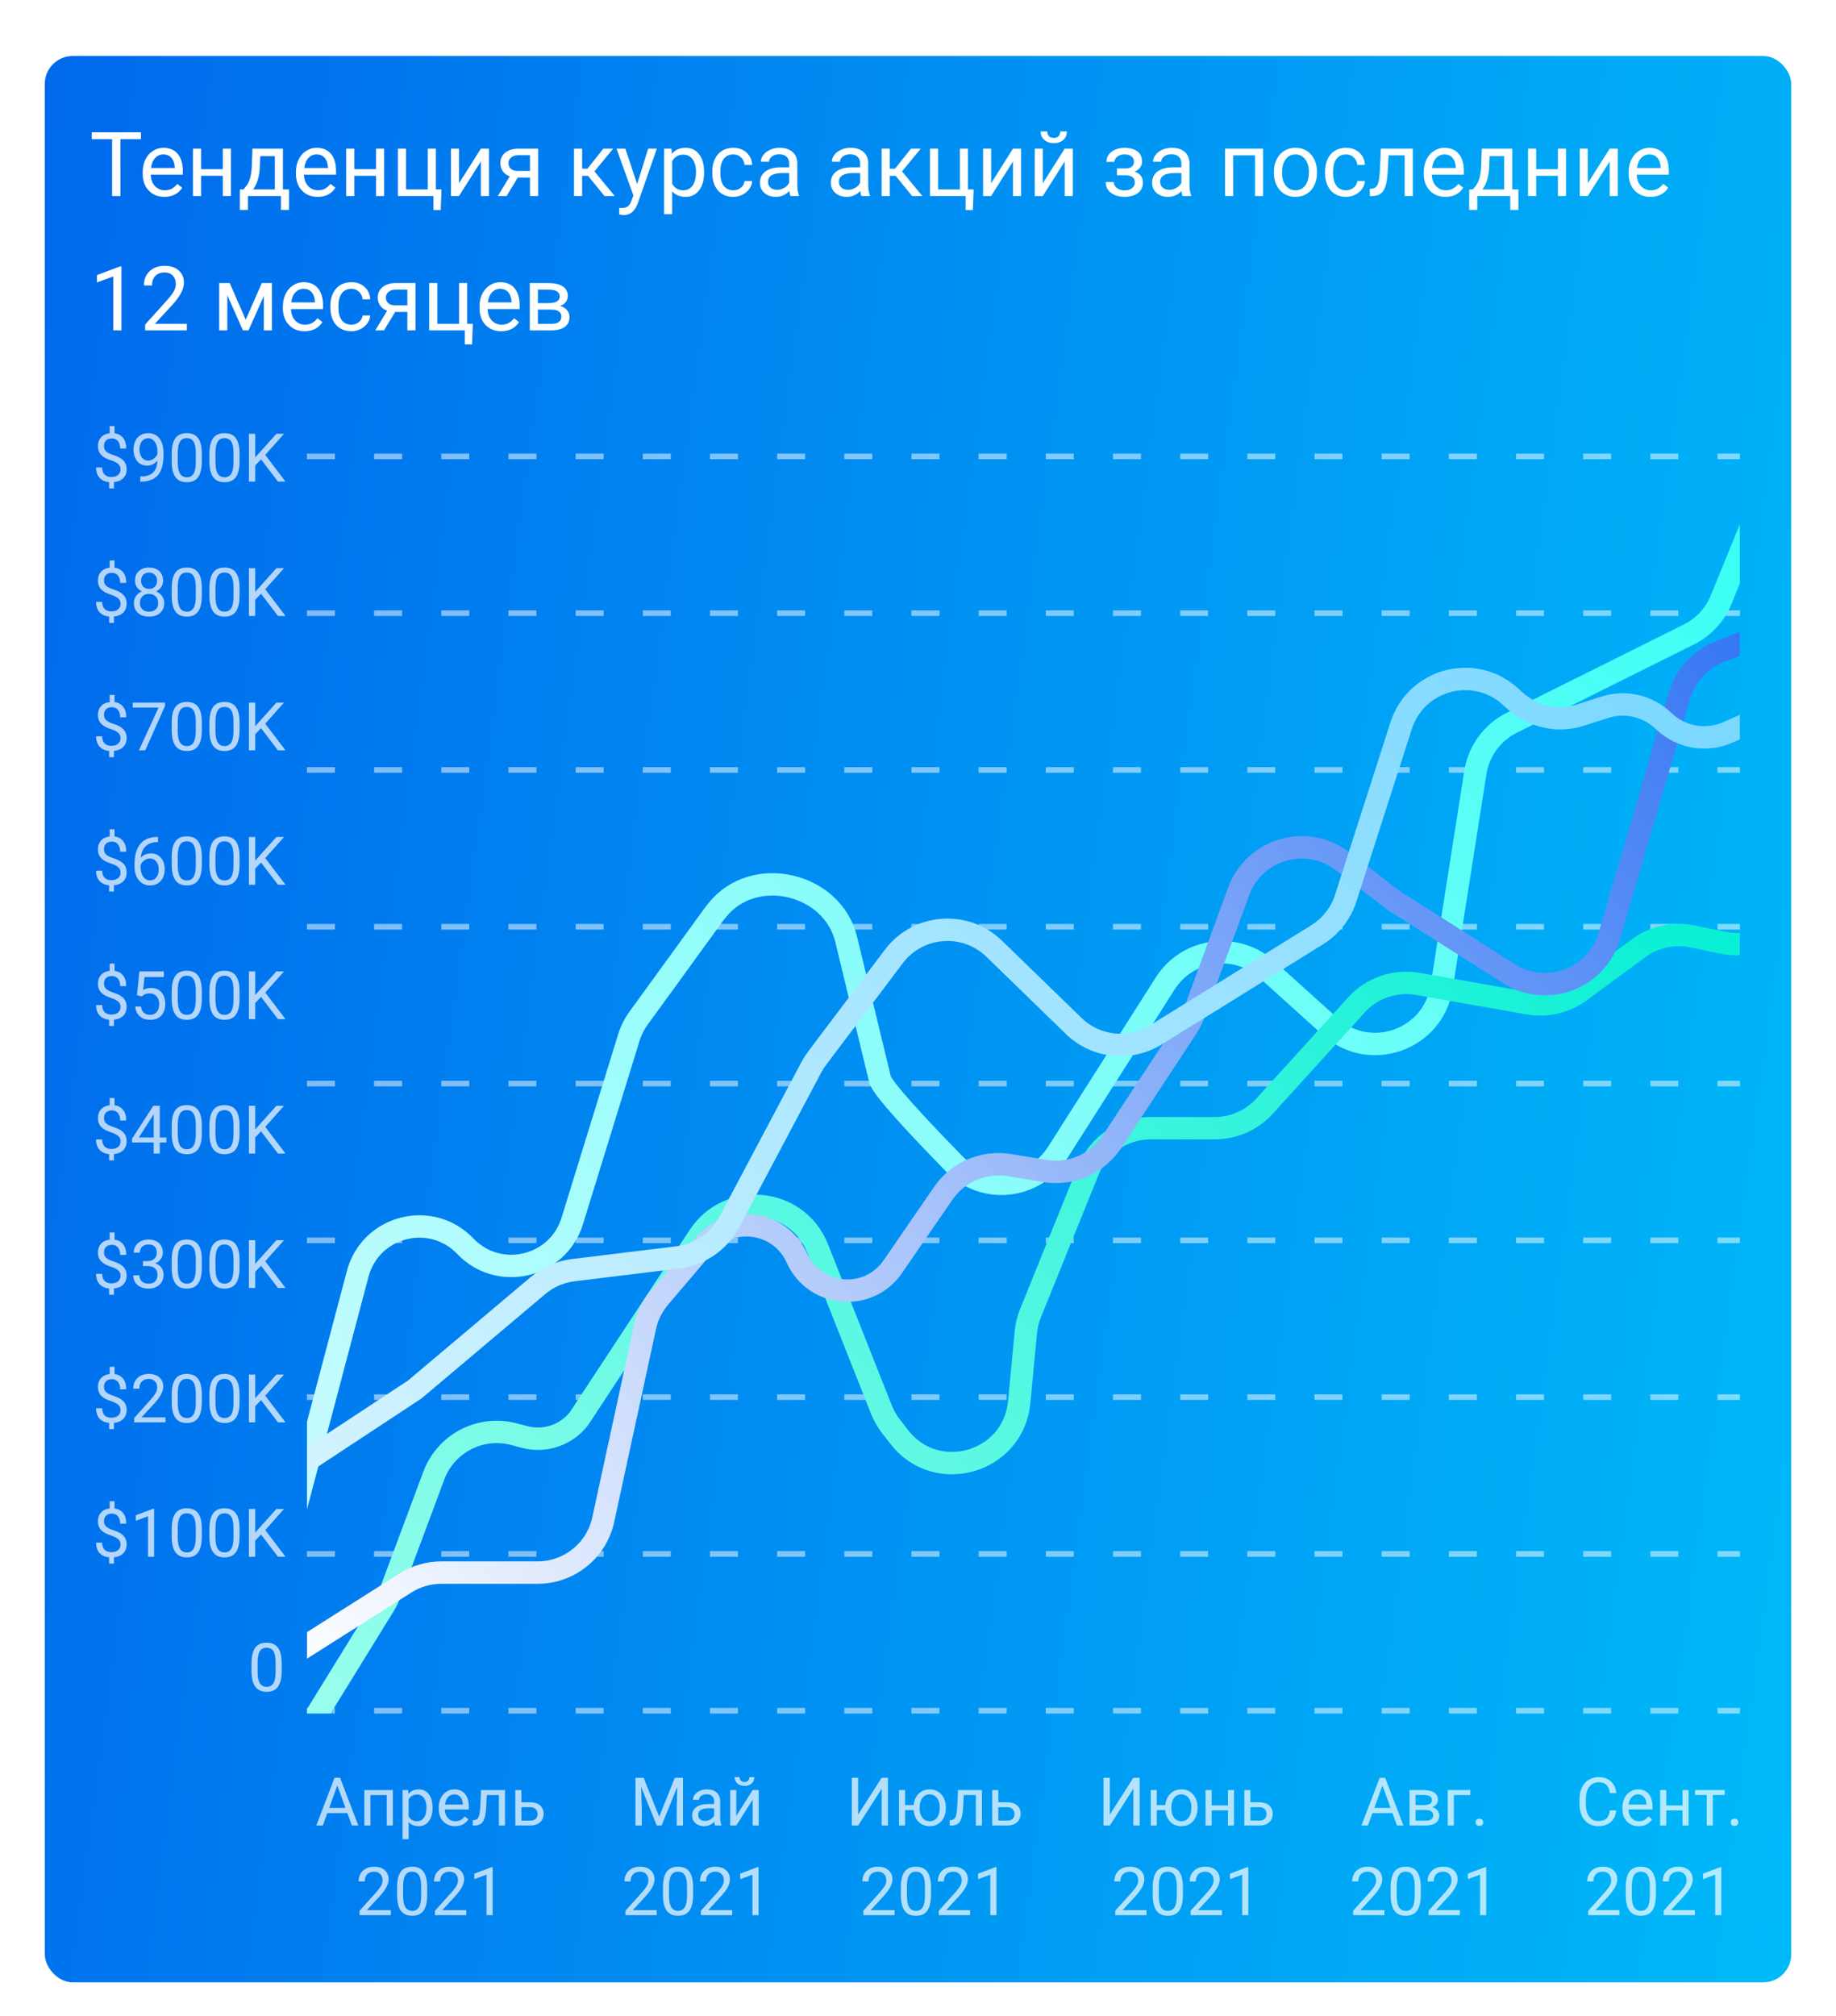 <svg width="328" height="360" viewBox="0 0 328 360" fill="none" xmlns="http://www.w3.org/2000/svg">
<g filter="url(#filter0_d_761:768)">
<rect x="8" y="8" width="312" height="344" rx="5" fill="url(#paint0_linear_761:768)"/>
<path d="M25.18 22.859H21.523V33H20.031V22.859H16.383V21.625H25.18V22.859ZM29.367 33.156C28.221 33.156 27.289 32.781 26.57 32.031C25.852 31.276 25.492 30.268 25.492 29.008V28.742C25.492 27.904 25.651 27.156 25.969 26.5C26.292 25.838 26.74 25.323 27.312 24.953C27.891 24.578 28.516 24.391 29.188 24.391C30.287 24.391 31.141 24.753 31.75 25.477C32.359 26.201 32.664 27.237 32.664 28.586V29.188H26.938C26.958 30.021 27.201 30.695 27.664 31.211C28.133 31.721 28.727 31.977 29.445 31.977C29.956 31.977 30.388 31.872 30.742 31.664C31.096 31.456 31.406 31.18 31.672 30.836L32.555 31.523C31.846 32.612 30.784 33.156 29.367 33.156ZM29.188 25.578C28.604 25.578 28.115 25.792 27.719 26.219C27.323 26.641 27.078 27.234 26.984 28H31.219V27.891C31.177 27.156 30.979 26.588 30.625 26.188C30.271 25.781 29.792 25.578 29.188 25.578ZM41.25 33H39.805V29.391H35.922V33H34.469V24.547H35.922V28.211H39.805V24.547H41.25V33ZM43.508 31.82L44.008 31.203C44.57 30.474 44.891 29.38 44.969 27.922L45.102 24.547H50.547V31.82H51.633V35.484H50.188V33H44.289V35.484H42.844L42.852 31.82H43.508ZM45.219 31.82H49.102V25.883H46.5L46.414 27.898C46.325 29.581 45.927 30.888 45.219 31.82ZM56.742 33.156C55.596 33.156 54.664 32.781 53.945 32.031C53.227 31.276 52.867 30.268 52.867 29.008V28.742C52.867 27.904 53.026 27.156 53.344 26.5C53.667 25.838 54.115 25.323 54.688 24.953C55.266 24.578 55.891 24.391 56.562 24.391C57.661 24.391 58.516 24.753 59.125 25.477C59.734 26.201 60.039 27.237 60.039 28.586V29.188H54.312C54.333 30.021 54.575 30.695 55.039 31.211C55.508 31.721 56.102 31.977 56.82 31.977C57.331 31.977 57.763 31.872 58.117 31.664C58.471 31.456 58.781 31.18 59.047 30.836L59.93 31.523C59.221 32.612 58.159 33.156 56.742 33.156ZM56.562 25.578C55.979 25.578 55.49 25.792 55.094 26.219C54.698 26.641 54.453 27.234 54.359 28H58.594V27.891C58.552 27.156 58.354 26.588 58 26.188C57.646 25.781 57.167 25.578 56.562 25.578ZM68.625 33H67.18V29.391H63.297V33H61.844V24.547H63.297V28.211H67.18V24.547H68.625V33ZM71.078 24.547H72.531V31.82H76.422V24.547H77.867V31.82H78.875L78.734 35.508H77.438V33H71.078V24.547ZM85.906 24.547H87.352V33H85.906V26.836L82.008 33H80.562V24.547H82.008V30.719L85.906 24.547ZM96.133 24.547V33H94.68V29.711H92.5L90.508 33H88.945L91.07 29.492C90.529 29.294 90.112 28.99 89.82 28.578C89.534 28.162 89.391 27.677 89.391 27.125C89.391 26.354 89.68 25.734 90.258 25.266C90.836 24.792 91.609 24.552 92.578 24.547H96.133ZM90.844 27.141C90.844 27.552 90.984 27.885 91.266 28.141C91.547 28.391 91.919 28.518 92.383 28.523H94.68V25.719H92.602C92.065 25.719 91.638 25.852 91.32 26.117C91.003 26.378 90.844 26.719 90.844 27.141ZM105.055 29.398H104V33H102.547V24.547H104V28.125H104.945L107.789 24.547H109.539L106.195 28.609L109.82 33H107.984L105.055 29.398ZM113.828 30.883L115.797 24.547H117.344L113.945 34.305C113.419 35.711 112.583 36.414 111.438 36.414L111.164 36.391L110.625 36.289V35.117L111.016 35.148C111.505 35.148 111.885 35.05 112.156 34.852C112.432 34.654 112.659 34.292 112.836 33.766L113.156 32.906L110.141 24.547H111.719L113.828 30.883ZM125.781 28.867C125.781 30.154 125.487 31.19 124.898 31.977C124.31 32.763 123.513 33.156 122.508 33.156C121.482 33.156 120.674 32.831 120.086 32.18V36.25H118.641V24.547H119.961L120.031 25.484C120.62 24.755 121.438 24.391 122.484 24.391C123.5 24.391 124.302 24.773 124.891 25.539C125.484 26.305 125.781 27.37 125.781 28.734V28.867ZM124.336 28.703C124.336 27.75 124.133 26.997 123.727 26.445C123.32 25.893 122.763 25.617 122.055 25.617C121.18 25.617 120.523 26.005 120.086 26.781V30.82C120.518 31.591 121.18 31.977 122.07 31.977C122.763 31.977 123.312 31.703 123.719 31.156C124.13 30.604 124.336 29.787 124.336 28.703ZM131.016 31.977C131.531 31.977 131.982 31.82 132.367 31.508C132.753 31.195 132.966 30.805 133.008 30.336H134.375C134.349 30.82 134.182 31.281 133.875 31.719C133.568 32.156 133.156 32.505 132.641 32.766C132.13 33.026 131.589 33.156 131.016 33.156C129.865 33.156 128.948 32.773 128.266 32.008C127.589 31.237 127.25 30.185 127.25 28.852V28.609C127.25 27.787 127.401 27.055 127.703 26.414C128.005 25.773 128.438 25.276 129 24.922C129.568 24.568 130.237 24.391 131.008 24.391C131.956 24.391 132.742 24.674 133.367 25.242C133.997 25.81 134.333 26.547 134.375 27.453H133.008C132.966 26.906 132.758 26.458 132.383 26.109C132.013 25.755 131.555 25.578 131.008 25.578C130.273 25.578 129.703 25.844 129.297 26.375C128.896 26.901 128.695 27.664 128.695 28.664V28.938C128.695 29.912 128.896 30.662 129.297 31.188C129.698 31.713 130.271 31.977 131.016 31.977ZM141.219 33C141.135 32.833 141.068 32.536 141.016 32.109C140.344 32.807 139.542 33.156 138.609 33.156C137.776 33.156 137.091 32.922 136.555 32.453C136.023 31.979 135.758 31.38 135.758 30.656C135.758 29.776 136.091 29.094 136.758 28.609C137.43 28.12 138.372 27.875 139.586 27.875H140.992V27.211C140.992 26.706 140.841 26.305 140.539 26.008C140.237 25.706 139.792 25.555 139.203 25.555C138.688 25.555 138.255 25.685 137.906 25.945C137.557 26.206 137.383 26.521 137.383 26.891H135.93C135.93 26.469 136.078 26.062 136.375 25.672C136.677 25.276 137.083 24.963 137.594 24.734C138.109 24.505 138.674 24.391 139.289 24.391C140.263 24.391 141.026 24.635 141.578 25.125C142.13 25.609 142.417 26.279 142.438 27.133V31.023C142.438 31.799 142.536 32.417 142.734 32.875V33H141.219ZM138.82 31.898C139.273 31.898 139.703 31.781 140.109 31.547C140.516 31.312 140.81 31.008 140.992 30.633V28.898H139.859C138.089 28.898 137.203 29.417 137.203 30.453C137.203 30.906 137.354 31.26 137.656 31.516C137.958 31.771 138.346 31.898 138.82 31.898ZM153.891 33C153.807 32.833 153.74 32.536 153.688 32.109C153.016 32.807 152.214 33.156 151.281 33.156C150.448 33.156 149.763 32.922 149.227 32.453C148.695 31.979 148.43 31.38 148.43 30.656C148.43 29.776 148.763 29.094 149.43 28.609C150.102 28.12 151.044 27.875 152.258 27.875H153.664V27.211C153.664 26.706 153.513 26.305 153.211 26.008C152.909 25.706 152.464 25.555 151.875 25.555C151.359 25.555 150.927 25.685 150.578 25.945C150.229 26.206 150.055 26.521 150.055 26.891H148.602C148.602 26.469 148.75 26.062 149.047 25.672C149.349 25.276 149.755 24.963 150.266 24.734C150.781 24.505 151.346 24.391 151.961 24.391C152.935 24.391 153.698 24.635 154.25 25.125C154.802 25.609 155.089 26.279 155.109 27.133V31.023C155.109 31.799 155.208 32.417 155.406 32.875V33H153.891ZM151.492 31.898C151.945 31.898 152.375 31.781 152.781 31.547C153.188 31.312 153.482 31.008 153.664 30.633V28.898H152.531C150.76 28.898 149.875 29.417 149.875 30.453C149.875 30.906 150.026 31.26 150.328 31.516C150.63 31.771 151.018 31.898 151.492 31.898ZM160.008 29.398H158.953V33H157.5V24.547H158.953V28.125H159.898L162.742 24.547H164.492L161.148 28.609L164.773 33H162.938L160.008 29.398ZM166.141 24.547H167.594V31.82H171.484V24.547H172.93V31.82H173.938L173.797 35.508H172.5V33H166.141V24.547ZM180.969 24.547H182.414V33H180.969V26.836L177.07 33H175.625V24.547H177.07V30.719L180.969 24.547ZM190.203 24.547H191.648V33H190.203V26.836L186.305 33H184.859V24.547H186.305V30.719L190.203 24.547ZM190.594 21.469C190.594 22.099 190.378 22.607 189.945 22.992C189.518 23.372 188.956 23.562 188.258 23.562C187.56 23.562 186.995 23.37 186.562 22.984C186.13 22.599 185.914 22.094 185.914 21.469H187.094C187.094 21.833 187.193 22.12 187.391 22.328C187.589 22.531 187.878 22.633 188.258 22.633C188.622 22.633 188.906 22.531 189.109 22.328C189.318 22.125 189.422 21.838 189.422 21.469H190.594ZM202.586 26.859C202.586 26.463 202.435 26.151 202.133 25.922C201.831 25.688 201.417 25.57 200.891 25.57C200.38 25.57 199.953 25.703 199.609 25.969C199.271 26.234 199.102 26.547 199.102 26.906H197.664C197.664 26.172 197.971 25.57 198.586 25.102C199.201 24.633 199.969 24.398 200.891 24.398C201.88 24.398 202.651 24.612 203.203 25.039C203.755 25.461 204.031 26.065 204.031 26.852C204.031 27.232 203.917 27.581 203.688 27.898C203.458 28.216 203.133 28.469 202.711 28.656C203.695 28.99 204.188 29.646 204.188 30.625C204.188 31.401 203.888 32.016 203.289 32.469C202.69 32.922 201.891 33.148 200.891 33.148C199.917 33.148 199.112 32.911 198.477 32.438C197.846 31.958 197.531 31.312 197.531 30.5H198.969C198.969 30.912 199.151 31.266 199.516 31.562C199.885 31.854 200.344 32 200.891 32C201.443 32 201.888 31.872 202.227 31.617C202.565 31.362 202.734 31.031 202.734 30.625C202.734 30.151 202.591 29.812 202.305 29.609C202.023 29.401 201.583 29.297 200.984 29.297H199.539V28.078H201.109C202.094 28.052 202.586 27.646 202.586 26.859ZM211.281 33C211.198 32.833 211.13 32.536 211.078 32.109C210.406 32.807 209.604 33.156 208.672 33.156C207.839 33.156 207.154 32.922 206.617 32.453C206.086 31.979 205.82 31.38 205.82 30.656C205.82 29.776 206.154 29.094 206.82 28.609C207.492 28.12 208.435 27.875 209.648 27.875H211.055V27.211C211.055 26.706 210.904 26.305 210.602 26.008C210.299 25.706 209.854 25.555 209.266 25.555C208.75 25.555 208.318 25.685 207.969 25.945C207.62 26.206 207.445 26.521 207.445 26.891H205.992C205.992 26.469 206.141 26.062 206.438 25.672C206.74 25.276 207.146 24.963 207.656 24.734C208.172 24.505 208.737 24.391 209.352 24.391C210.326 24.391 211.089 24.635 211.641 25.125C212.193 25.609 212.479 26.279 212.5 27.133V31.023C212.5 31.799 212.599 32.417 212.797 32.875V33H211.281ZM208.883 31.898C209.336 31.898 209.766 31.781 210.172 31.547C210.578 31.312 210.872 31.008 211.055 30.633V28.898H209.922C208.151 28.898 207.266 29.417 207.266 30.453C207.266 30.906 207.417 31.26 207.719 31.516C208.021 31.771 208.409 31.898 208.883 31.898ZM225.648 33H224.203V25.742H220.312V33H218.859V24.547H225.648V33ZM227.586 28.695C227.586 27.867 227.747 27.122 228.07 26.461C228.398 25.799 228.852 25.289 229.43 24.93C230.013 24.57 230.677 24.391 231.422 24.391C232.573 24.391 233.503 24.789 234.211 25.586C234.924 26.383 235.281 27.443 235.281 28.766V28.867C235.281 29.69 235.122 30.43 234.805 31.086C234.492 31.737 234.042 32.245 233.453 32.609C232.87 32.974 232.198 33.156 231.438 33.156C230.292 33.156 229.362 32.758 228.648 31.961C227.94 31.164 227.586 30.109 227.586 28.797V28.695ZM229.039 28.867C229.039 29.805 229.255 30.557 229.688 31.125C230.125 31.693 230.708 31.977 231.438 31.977C232.172 31.977 232.755 31.69 233.188 31.117C233.62 30.539 233.836 29.732 233.836 28.695C233.836 27.768 233.615 27.018 233.172 26.445C232.734 25.867 232.151 25.578 231.422 25.578C230.708 25.578 230.133 25.862 229.695 26.43C229.258 26.997 229.039 27.81 229.039 28.867ZM240.484 31.977C241 31.977 241.451 31.82 241.836 31.508C242.221 31.195 242.435 30.805 242.477 30.336H243.844C243.818 30.82 243.651 31.281 243.344 31.719C243.036 32.156 242.625 32.505 242.109 32.766C241.599 33.026 241.057 33.156 240.484 33.156C239.333 33.156 238.417 32.773 237.734 32.008C237.057 31.237 236.719 30.185 236.719 28.852V28.609C236.719 27.787 236.87 27.055 237.172 26.414C237.474 25.773 237.906 25.276 238.469 24.922C239.036 24.568 239.706 24.391 240.477 24.391C241.424 24.391 242.211 24.674 242.836 25.242C243.466 25.81 243.802 26.547 243.844 27.453H242.477C242.435 26.906 242.227 26.458 241.852 26.109C241.482 25.755 241.023 25.578 240.477 25.578C239.742 25.578 239.172 25.844 238.766 26.375C238.365 26.901 238.164 27.664 238.164 28.664V28.938C238.164 29.912 238.365 30.662 238.766 31.188C239.167 31.713 239.74 31.977 240.484 31.977ZM252.398 24.547V33H250.945V25.742H248.07L247.898 28.906C247.805 30.359 247.56 31.398 247.164 32.023C246.773 32.648 246.151 32.974 245.297 33H244.719V31.727L245.133 31.695C245.602 31.643 245.938 31.372 246.141 30.883C246.344 30.393 246.474 29.487 246.531 28.164L246.688 24.547H252.398ZM258.227 33.156C257.081 33.156 256.148 32.781 255.43 32.031C254.711 31.276 254.352 30.268 254.352 29.008V28.742C254.352 27.904 254.51 27.156 254.828 26.5C255.151 25.838 255.599 25.323 256.172 24.953C256.75 24.578 257.375 24.391 258.047 24.391C259.146 24.391 260 24.753 260.609 25.477C261.219 26.201 261.523 27.237 261.523 28.586V29.188H255.797C255.818 30.021 256.06 30.695 256.523 31.211C256.992 31.721 257.586 31.977 258.305 31.977C258.815 31.977 259.247 31.872 259.602 31.664C259.956 31.456 260.266 31.18 260.531 30.836L261.414 31.523C260.706 32.612 259.643 33.156 258.227 33.156ZM258.047 25.578C257.464 25.578 256.974 25.792 256.578 26.219C256.182 26.641 255.938 27.234 255.844 28H260.078V27.891C260.036 27.156 259.839 26.588 259.484 26.188C259.13 25.781 258.651 25.578 258.047 25.578ZM263.133 31.82L263.633 31.203C264.195 30.474 264.516 29.38 264.594 27.922L264.727 24.547H270.172V31.82H271.258V35.484H269.812V33H263.914V35.484H262.469L262.477 31.82H263.133ZM264.844 31.82H268.727V25.883H266.125L266.039 27.898C265.951 29.581 265.552 30.888 264.844 31.82ZM279.766 33H278.32V29.391H274.438V33H272.984V24.547H274.438V28.211H278.32V24.547H279.766V33ZM287.562 24.547H289.008V33H287.562V26.836L283.664 33H282.219V24.547H283.664V30.719L287.562 24.547ZM294.836 33.156C293.69 33.156 292.758 32.781 292.039 32.031C291.32 31.276 290.961 30.268 290.961 29.008V28.742C290.961 27.904 291.12 27.156 291.438 26.5C291.76 25.838 292.208 25.323 292.781 24.953C293.359 24.578 293.984 24.391 294.656 24.391C295.755 24.391 296.609 24.753 297.219 25.477C297.828 26.201 298.133 27.237 298.133 28.586V29.188H292.406C292.427 30.021 292.669 30.695 293.133 31.211C293.602 31.721 294.195 31.977 294.914 31.977C295.424 31.977 295.857 31.872 296.211 31.664C296.565 31.456 296.875 31.18 297.141 30.836L298.023 31.523C297.315 32.612 296.253 33.156 294.836 33.156ZM294.656 25.578C294.073 25.578 293.583 25.792 293.188 26.219C292.792 26.641 292.547 27.234 292.453 28H296.688V27.891C296.646 27.156 296.448 26.588 296.094 26.188C295.74 25.781 295.26 25.578 294.656 25.578ZM21.695 57H20.242V47.367L17.328 48.438V47.125L21.469 45.57H21.695V57ZM33.383 57H25.93V55.961L29.867 51.586C30.451 50.925 30.852 50.388 31.07 49.977C31.294 49.56 31.406 49.13 31.406 48.688C31.406 48.094 31.227 47.607 30.867 47.227C30.508 46.846 30.029 46.656 29.43 46.656C28.711 46.656 28.151 46.862 27.75 47.273C27.354 47.68 27.156 48.247 27.156 48.977H25.711C25.711 47.93 26.047 47.083 26.719 46.438C27.396 45.792 28.299 45.469 29.43 45.469C30.487 45.469 31.323 45.747 31.938 46.305C32.552 46.857 32.859 47.594 32.859 48.516C32.859 49.635 32.146 50.969 30.719 52.516L27.672 55.82H33.383V57ZM43.898 55.086L46.773 48.547H48.578V57H47.133V50.852L44.398 57H43.398L40.609 50.719V57H39.164V48.547H41.039L43.898 55.086ZM54.414 57.156C53.268 57.156 52.336 56.781 51.617 56.031C50.898 55.276 50.539 54.268 50.539 53.008V52.742C50.539 51.904 50.698 51.156 51.016 50.5C51.339 49.839 51.786 49.323 52.359 48.953C52.938 48.578 53.562 48.391 54.234 48.391C55.333 48.391 56.188 48.753 56.797 49.477C57.406 50.2 57.711 51.237 57.711 52.586V53.188H51.984C52.005 54.021 52.247 54.695 52.711 55.211C53.18 55.721 53.773 55.977 54.492 55.977C55.003 55.977 55.435 55.872 55.789 55.664C56.143 55.456 56.453 55.18 56.719 54.836L57.602 55.523C56.893 56.612 55.831 57.156 54.414 57.156ZM54.234 49.578C53.651 49.578 53.161 49.792 52.766 50.219C52.37 50.641 52.125 51.234 52.031 52H56.266V51.891C56.224 51.156 56.026 50.589 55.672 50.188C55.318 49.781 54.839 49.578 54.234 49.578ZM62.781 55.977C63.297 55.977 63.747 55.82 64.133 55.508C64.518 55.195 64.732 54.805 64.773 54.336H66.141C66.115 54.82 65.948 55.281 65.641 55.719C65.333 56.156 64.922 56.505 64.406 56.766C63.896 57.026 63.354 57.156 62.781 57.156C61.63 57.156 60.714 56.773 60.031 56.008C59.354 55.237 59.016 54.185 59.016 52.852V52.609C59.016 51.786 59.167 51.055 59.469 50.414C59.771 49.773 60.203 49.276 60.766 48.922C61.333 48.568 62.003 48.391 62.773 48.391C63.721 48.391 64.508 48.675 65.133 49.242C65.763 49.81 66.099 50.547 66.141 51.453H64.773C64.732 50.906 64.523 50.458 64.148 50.109C63.779 49.755 63.32 49.578 62.773 49.578C62.039 49.578 61.469 49.844 61.062 50.375C60.661 50.901 60.461 51.664 60.461 52.664V52.938C60.461 53.911 60.661 54.661 61.062 55.188C61.464 55.714 62.036 55.977 62.781 55.977ZM74.227 48.547V57H72.773V53.711H70.594L68.602 57H67.039L69.164 53.492C68.622 53.294 68.206 52.99 67.914 52.578C67.628 52.161 67.484 51.677 67.484 51.125C67.484 50.354 67.773 49.734 68.352 49.266C68.93 48.792 69.703 48.552 70.672 48.547H74.227ZM68.938 51.141C68.938 51.552 69.078 51.885 69.359 52.141C69.641 52.391 70.013 52.518 70.477 52.523H72.773V49.719H70.695C70.159 49.719 69.732 49.852 69.414 50.117C69.096 50.378 68.938 50.719 68.938 51.141ZM76.672 48.547H78.125V55.82H82.016V48.547H83.461V55.82H84.469L84.328 59.508H83.031V57H76.672V48.547ZM89.539 57.156C88.393 57.156 87.461 56.781 86.742 56.031C86.023 55.276 85.664 54.268 85.664 53.008V52.742C85.664 51.904 85.823 51.156 86.141 50.5C86.463 49.839 86.912 49.323 87.484 48.953C88.062 48.578 88.688 48.391 89.359 48.391C90.458 48.391 91.312 48.753 91.922 49.477C92.531 50.2 92.836 51.237 92.836 52.586V53.188H87.109C87.13 54.021 87.372 54.695 87.836 55.211C88.305 55.721 88.898 55.977 89.617 55.977C90.128 55.977 90.56 55.872 90.914 55.664C91.268 55.456 91.578 55.18 91.844 54.836L92.727 55.523C92.018 56.612 90.956 57.156 89.539 57.156ZM89.359 49.578C88.776 49.578 88.287 49.792 87.891 50.219C87.495 50.641 87.25 51.234 87.156 52H91.391V51.891C91.349 51.156 91.151 50.589 90.797 50.188C90.443 49.781 89.963 49.578 89.359 49.578ZM94.648 57V48.547H97.945C99.07 48.547 99.932 48.745 100.531 49.141C101.135 49.531 101.438 50.107 101.438 50.867C101.438 51.258 101.32 51.612 101.086 51.93C100.852 52.242 100.505 52.482 100.047 52.648C100.557 52.768 100.966 53.003 101.273 53.352C101.586 53.7 101.742 54.117 101.742 54.602C101.742 55.378 101.456 55.971 100.883 56.383C100.315 56.794 99.51 57 98.469 57H94.648ZM96.094 53.289V55.836H98.484C99.088 55.836 99.539 55.724 99.836 55.5C100.138 55.276 100.289 54.961 100.289 54.555C100.289 53.711 99.669 53.289 98.43 53.289H96.094ZM96.094 52.133H97.961C99.315 52.133 99.992 51.737 99.992 50.945C99.992 50.154 99.352 49.745 98.07 49.719H96.094V52.133Z" fill="white"/>
<path d="M21.539 81.803C21.539 81.443 21.412 81.141 21.158 80.894C20.908 80.648 20.484 80.426 19.887 80.227C19.055 79.973 18.447 79.643 18.064 79.236C17.686 78.826 17.496 78.307 17.496 77.678C17.496 77.037 17.682 76.512 18.053 76.102C18.428 75.691 18.941 75.447 19.594 75.369V74.086H20.467V75.375C21.123 75.465 21.633 75.74 21.996 76.201C22.363 76.662 22.547 77.293 22.547 78.094H21.469C21.469 77.543 21.338 77.106 21.076 76.781C20.814 76.457 20.461 76.295 20.016 76.295C19.551 76.295 19.195 76.416 18.949 76.658C18.703 76.897 18.58 77.231 18.58 77.66C18.58 78.059 18.709 78.377 18.967 78.615C19.229 78.85 19.656 79.064 20.25 79.26C20.848 79.451 21.312 79.664 21.645 79.898C21.98 80.129 22.227 80.398 22.383 80.707C22.543 81.016 22.623 81.377 22.623 81.791C22.623 82.451 22.424 82.982 22.025 83.385C21.631 83.787 21.076 84.025 20.361 84.1V85.219H19.494V84.1C18.768 84.033 18.197 83.775 17.783 83.326C17.373 82.873 17.168 82.26 17.168 81.486H18.252C18.252 82.029 18.395 82.447 18.68 82.74C18.965 83.033 19.369 83.18 19.893 83.18C20.404 83.18 20.807 83.057 21.1 82.811C21.393 82.564 21.539 82.228 21.539 81.803ZM28.125 80.25C27.898 80.519 27.627 80.736 27.311 80.9C26.998 81.064 26.654 81.147 26.279 81.147C25.787 81.147 25.357 81.025 24.99 80.783C24.627 80.541 24.346 80.201 24.146 79.764C23.947 79.322 23.848 78.836 23.848 78.305C23.848 77.734 23.955 77.221 24.17 76.764C24.389 76.307 24.697 75.957 25.096 75.715C25.494 75.473 25.959 75.352 26.49 75.352C27.334 75.352 27.998 75.668 28.482 76.301C28.971 76.93 29.215 77.789 29.215 78.879V79.195C29.215 80.856 28.887 82.068 28.23 82.834C27.574 83.596 26.584 83.986 25.26 84.006H25.049V83.092H25.277C26.172 83.076 26.859 82.844 27.34 82.394C27.82 81.941 28.082 81.227 28.125 80.25ZM26.455 80.25C26.818 80.25 27.152 80.139 27.457 79.916C27.766 79.693 27.99 79.418 28.131 79.09V78.656C28.131 77.945 27.977 77.367 27.668 76.922C27.359 76.477 26.969 76.254 26.496 76.254C26.02 76.254 25.637 76.438 25.348 76.805C25.059 77.168 24.914 77.648 24.914 78.246C24.914 78.828 25.053 79.309 25.33 79.688C25.611 80.062 25.986 80.25 26.455 80.25ZM36.059 80.361C36.059 81.631 35.842 82.574 35.408 83.191C34.975 83.809 34.297 84.117 33.375 84.117C32.465 84.117 31.791 83.816 31.354 83.215C30.916 82.609 30.689 81.707 30.674 80.508V79.061C30.674 77.807 30.891 76.875 31.324 76.266C31.758 75.656 32.438 75.352 33.363 75.352C34.281 75.352 34.957 75.647 35.391 76.236C35.824 76.822 36.047 77.728 36.059 78.955V80.361ZM34.975 78.879C34.975 77.961 34.846 77.293 34.588 76.875C34.33 76.453 33.922 76.242 33.363 76.242C32.809 76.242 32.404 76.451 32.15 76.869C31.896 77.287 31.766 77.93 31.758 78.797V80.531C31.758 81.453 31.891 82.135 32.156 82.576C32.426 83.014 32.832 83.232 33.375 83.232C33.91 83.232 34.307 83.025 34.565 82.611C34.826 82.197 34.963 81.545 34.975 80.654V78.879ZM42.797 80.361C42.797 81.631 42.58 82.574 42.147 83.191C41.713 83.809 41.035 84.117 40.113 84.117C39.203 84.117 38.529 83.816 38.092 83.215C37.654 82.609 37.428 81.707 37.412 80.508V79.061C37.412 77.807 37.629 76.875 38.062 76.266C38.496 75.656 39.176 75.352 40.102 75.352C41.02 75.352 41.695 75.647 42.129 76.236C42.562 76.822 42.785 77.728 42.797 78.955V80.361ZM41.713 78.879C41.713 77.961 41.584 77.293 41.326 76.875C41.068 76.453 40.66 76.242 40.102 76.242C39.547 76.242 39.143 76.451 38.889 76.869C38.635 77.287 38.504 77.93 38.496 78.797V80.531C38.496 81.453 38.629 82.135 38.895 82.576C39.164 83.014 39.57 83.232 40.113 83.232C40.648 83.232 41.045 83.025 41.303 82.611C41.565 82.197 41.701 81.545 41.713 80.654V78.879ZM46.635 80.033L45.592 81.117V84H44.467V75.469H45.592V79.688L49.383 75.469H50.742L47.385 79.236L51.006 84H49.658L46.635 80.033Z" fill="white" fill-opacity="0.7"/>
<path d="M21.539 105.803C21.539 105.443 21.412 105.141 21.158 104.895C20.908 104.648 20.484 104.426 19.887 104.227C19.055 103.973 18.447 103.643 18.064 103.236C17.686 102.826 17.496 102.307 17.496 101.678C17.496 101.037 17.682 100.512 18.053 100.102C18.428 99.691 18.941 99.447 19.594 99.369V98.086H20.467V99.375C21.123 99.465 21.633 99.74 21.996 100.201C22.363 100.662 22.547 101.293 22.547 102.094H21.469C21.469 101.543 21.338 101.105 21.076 100.781C20.814 100.457 20.461 100.295 20.016 100.295C19.551 100.295 19.195 100.416 18.949 100.658C18.703 100.896 18.58 101.23 18.58 101.66C18.58 102.059 18.709 102.377 18.967 102.615C19.229 102.85 19.656 103.064 20.25 103.26C20.848 103.451 21.312 103.664 21.645 103.898C21.98 104.129 22.227 104.398 22.383 104.707C22.543 105.016 22.623 105.377 22.623 105.791C22.623 106.451 22.424 106.982 22.025 107.385C21.631 107.787 21.076 108.025 20.361 108.1V109.219H19.494V108.1C18.768 108.033 18.197 107.775 17.783 107.326C17.373 106.873 17.168 106.26 17.168 105.486H18.252C18.252 106.029 18.395 106.447 18.68 106.74C18.965 107.033 19.369 107.18 19.893 107.18C20.404 107.18 20.807 107.057 21.1 106.811C21.393 106.564 21.539 106.229 21.539 105.803ZM29.145 101.695C29.145 102.121 29.031 102.5 28.805 102.832C28.582 103.164 28.279 103.424 27.896 103.611C28.342 103.803 28.693 104.082 28.951 104.449C29.213 104.816 29.344 105.232 29.344 105.697C29.344 106.436 29.094 107.023 28.594 107.461C28.098 107.898 27.443 108.117 26.631 108.117C25.811 108.117 25.152 107.898 24.656 107.461C24.164 107.02 23.918 106.432 23.918 105.697C23.918 105.236 24.043 104.82 24.293 104.449C24.547 104.078 24.896 103.797 25.342 103.605C24.963 103.418 24.664 103.158 24.445 102.826C24.227 102.494 24.117 102.117 24.117 101.695C24.117 100.977 24.348 100.406 24.809 99.984C25.27 99.562 25.877 99.352 26.631 99.352C27.381 99.352 27.986 99.562 28.447 99.984C28.912 100.406 29.145 100.977 29.145 101.695ZM28.26 105.674C28.26 105.197 28.107 104.809 27.803 104.508C27.502 104.207 27.107 104.057 26.619 104.057C26.131 104.057 25.738 104.205 25.441 104.502C25.148 104.799 25.002 105.189 25.002 105.674C25.002 106.158 25.145 106.539 25.43 106.816C25.719 107.094 26.119 107.232 26.631 107.232C27.139 107.232 27.537 107.094 27.826 106.816C28.115 106.535 28.26 106.154 28.26 105.674ZM26.631 100.242C26.205 100.242 25.859 100.375 25.594 100.641C25.332 100.902 25.201 101.26 25.201 101.713C25.201 102.146 25.33 102.498 25.588 102.768C25.85 103.033 26.197 103.166 26.631 103.166C27.064 103.166 27.41 103.033 27.668 102.768C27.93 102.498 28.061 102.146 28.061 101.713C28.061 101.279 27.926 100.926 27.656 100.652C27.387 100.379 27.045 100.242 26.631 100.242ZM36.059 104.361C36.059 105.631 35.842 106.574 35.408 107.191C34.975 107.809 34.297 108.117 33.375 108.117C32.465 108.117 31.791 107.816 31.354 107.215C30.916 106.609 30.689 105.707 30.674 104.508V103.061C30.674 101.807 30.891 100.875 31.324 100.266C31.758 99.656 32.438 99.352 33.363 99.352C34.281 99.352 34.957 99.647 35.391 100.236C35.824 100.822 36.047 101.729 36.059 102.955V104.361ZM34.975 102.879C34.975 101.961 34.846 101.293 34.588 100.875C34.33 100.453 33.922 100.242 33.363 100.242C32.809 100.242 32.404 100.451 32.15 100.869C31.896 101.287 31.766 101.93 31.758 102.797V104.531C31.758 105.453 31.891 106.135 32.156 106.576C32.426 107.014 32.832 107.232 33.375 107.232C33.91 107.232 34.307 107.025 34.565 106.611C34.826 106.197 34.963 105.545 34.975 104.654V102.879ZM42.797 104.361C42.797 105.631 42.58 106.574 42.147 107.191C41.713 107.809 41.035 108.117 40.113 108.117C39.203 108.117 38.529 107.816 38.092 107.215C37.654 106.609 37.428 105.707 37.412 104.508V103.061C37.412 101.807 37.629 100.875 38.062 100.266C38.496 99.656 39.176 99.352 40.102 99.352C41.02 99.352 41.695 99.647 42.129 100.236C42.562 100.822 42.785 101.729 42.797 102.955V104.361ZM41.713 102.879C41.713 101.961 41.584 101.293 41.326 100.875C41.068 100.453 40.66 100.242 40.102 100.242C39.547 100.242 39.143 100.451 38.889 100.869C38.635 101.287 38.504 101.93 38.496 102.797V104.531C38.496 105.453 38.629 106.135 38.895 106.576C39.164 107.014 39.57 107.232 40.113 107.232C40.648 107.232 41.045 107.025 41.303 106.611C41.565 106.197 41.701 105.545 41.713 104.654V102.879ZM46.635 104.033L45.592 105.117V108H44.467V99.469H45.592V103.688L49.383 99.469H50.742L47.385 103.236L51.006 108H49.658L46.635 104.033Z" fill="white" fill-opacity="0.7"/>
<path d="M21.539 129.803C21.539 129.443 21.412 129.141 21.158 128.895C20.908 128.648 20.484 128.426 19.887 128.227C19.055 127.973 18.447 127.643 18.064 127.236C17.686 126.826 17.496 126.307 17.496 125.678C17.496 125.037 17.682 124.512 18.053 124.102C18.428 123.691 18.941 123.447 19.594 123.369V122.086H20.467V123.375C21.123 123.465 21.633 123.74 21.996 124.201C22.363 124.662 22.547 125.293 22.547 126.094H21.469C21.469 125.543 21.338 125.105 21.076 124.781C20.814 124.457 20.461 124.295 20.016 124.295C19.551 124.295 19.195 124.416 18.949 124.658C18.703 124.896 18.58 125.23 18.58 125.66C18.58 126.059 18.709 126.377 18.967 126.615C19.229 126.85 19.656 127.064 20.25 127.26C20.848 127.451 21.312 127.664 21.645 127.898C21.98 128.129 22.227 128.398 22.383 128.707C22.543 129.016 22.623 129.377 22.623 129.791C22.623 130.451 22.424 130.982 22.025 131.385C21.631 131.787 21.076 132.025 20.361 132.1V133.219H19.494V132.1C18.768 132.033 18.197 131.775 17.783 131.326C17.373 130.873 17.168 130.26 17.168 129.486H18.252C18.252 130.029 18.395 130.447 18.68 130.74C18.965 131.033 19.369 131.18 19.893 131.18C20.404 131.18 20.807 131.057 21.1 130.811C21.393 130.564 21.539 130.229 21.539 129.803ZM29.479 124.078L25.945 132H24.809L28.33 124.359H23.713V123.469H29.479V124.078ZM36.059 128.361C36.059 129.631 35.842 130.574 35.408 131.191C34.975 131.809 34.297 132.117 33.375 132.117C32.465 132.117 31.791 131.816 31.354 131.215C30.916 130.609 30.689 129.707 30.674 128.508V127.061C30.674 125.807 30.891 124.875 31.324 124.266C31.758 123.656 32.438 123.352 33.363 123.352C34.281 123.352 34.957 123.646 35.391 124.236C35.824 124.822 36.047 125.729 36.059 126.955V128.361ZM34.975 126.879C34.975 125.961 34.846 125.293 34.588 124.875C34.33 124.453 33.922 124.242 33.363 124.242C32.809 124.242 32.404 124.451 32.15 124.869C31.896 125.287 31.766 125.93 31.758 126.797V128.531C31.758 129.453 31.891 130.135 32.156 130.576C32.426 131.014 32.832 131.232 33.375 131.232C33.91 131.232 34.307 131.025 34.565 130.611C34.826 130.197 34.963 129.545 34.975 128.654V126.879ZM42.797 128.361C42.797 129.631 42.58 130.574 42.147 131.191C41.713 131.809 41.035 132.117 40.113 132.117C39.203 132.117 38.529 131.816 38.092 131.215C37.654 130.609 37.428 129.707 37.412 128.508V127.061C37.412 125.807 37.629 124.875 38.062 124.266C38.496 123.656 39.176 123.352 40.102 123.352C41.02 123.352 41.695 123.646 42.129 124.236C42.562 124.822 42.785 125.729 42.797 126.955V128.361ZM41.713 126.879C41.713 125.961 41.584 125.293 41.326 124.875C41.068 124.453 40.66 124.242 40.102 124.242C39.547 124.242 39.143 124.451 38.889 124.869C38.635 125.287 38.504 125.93 38.496 126.797V128.531C38.496 129.453 38.629 130.135 38.895 130.576C39.164 131.014 39.57 131.232 40.113 131.232C40.648 131.232 41.045 131.025 41.303 130.611C41.565 130.197 41.701 129.545 41.713 128.654V126.879ZM46.635 128.033L45.592 129.117V132H44.467V123.469H45.592V127.688L49.383 123.469H50.742L47.385 127.236L51.006 132H49.658L46.635 128.033Z" fill="white" fill-opacity="0.7"/>
<path d="M21.539 153.803C21.539 153.443 21.412 153.141 21.158 152.895C20.908 152.648 20.484 152.426 19.887 152.227C19.055 151.973 18.447 151.643 18.064 151.236C17.686 150.826 17.496 150.307 17.496 149.678C17.496 149.037 17.682 148.512 18.053 148.102C18.428 147.691 18.941 147.447 19.594 147.369V146.086H20.467V147.375C21.123 147.465 21.633 147.74 21.996 148.201C22.363 148.662 22.547 149.293 22.547 150.094H21.469C21.469 149.543 21.338 149.105 21.076 148.781C20.814 148.457 20.461 148.295 20.016 148.295C19.551 148.295 19.195 148.416 18.949 148.658C18.703 148.896 18.58 149.23 18.58 149.66C18.58 150.059 18.709 150.377 18.967 150.615C19.229 150.85 19.656 151.064 20.25 151.26C20.848 151.451 21.312 151.664 21.645 151.898C21.98 152.129 22.227 152.398 22.383 152.707C22.543 153.016 22.623 153.377 22.623 153.791C22.623 154.451 22.424 154.982 22.025 155.385C21.631 155.787 21.076 156.025 20.361 156.1V157.219H19.494V156.1C18.768 156.033 18.197 155.775 17.783 155.326C17.373 154.873 17.168 154.26 17.168 153.486H18.252C18.252 154.029 18.395 154.447 18.68 154.74C18.965 155.033 19.369 155.18 19.893 155.18C20.404 155.18 20.807 155.057 21.1 154.811C21.393 154.564 21.539 154.229 21.539 153.803ZM28.225 147.463V148.383H28.025C27.182 148.398 26.51 148.648 26.01 149.133C25.51 149.617 25.221 150.299 25.143 151.178C25.592 150.662 26.205 150.404 26.982 150.404C27.725 150.404 28.316 150.666 28.758 151.189C29.203 151.713 29.426 152.389 29.426 153.217C29.426 154.096 29.186 154.799 28.705 155.326C28.229 155.854 27.588 156.117 26.783 156.117C25.967 156.117 25.305 155.805 24.797 155.18C24.289 154.551 24.035 153.742 24.035 152.754V152.338C24.035 150.768 24.369 149.568 25.037 148.74C25.709 147.908 26.707 147.482 28.031 147.463H28.225ZM26.801 151.307C26.43 151.307 26.088 151.418 25.775 151.641C25.463 151.863 25.246 152.143 25.125 152.479V152.877C25.125 153.58 25.283 154.146 25.6 154.576C25.916 155.006 26.311 155.221 26.783 155.221C27.271 155.221 27.654 155.041 27.932 154.682C28.213 154.322 28.354 153.852 28.354 153.27C28.354 152.684 28.211 152.211 27.926 151.852C27.645 151.488 27.27 151.307 26.801 151.307ZM36.059 152.361C36.059 153.631 35.842 154.574 35.408 155.191C34.975 155.809 34.297 156.117 33.375 156.117C32.465 156.117 31.791 155.816 31.354 155.215C30.916 154.609 30.689 153.707 30.674 152.508V151.061C30.674 149.807 30.891 148.875 31.324 148.266C31.758 147.656 32.438 147.352 33.363 147.352C34.281 147.352 34.957 147.646 35.391 148.236C35.824 148.822 36.047 149.729 36.059 150.955V152.361ZM34.975 150.879C34.975 149.961 34.846 149.293 34.588 148.875C34.33 148.453 33.922 148.242 33.363 148.242C32.809 148.242 32.404 148.451 32.15 148.869C31.896 149.287 31.766 149.93 31.758 150.797V152.531C31.758 153.453 31.891 154.135 32.156 154.576C32.426 155.014 32.832 155.232 33.375 155.232C33.91 155.232 34.307 155.025 34.565 154.611C34.826 154.197 34.963 153.545 34.975 152.654V150.879ZM42.797 152.361C42.797 153.631 42.58 154.574 42.147 155.191C41.713 155.809 41.035 156.117 40.113 156.117C39.203 156.117 38.529 155.816 38.092 155.215C37.654 154.609 37.428 153.707 37.412 152.508V151.061C37.412 149.807 37.629 148.875 38.062 148.266C38.496 147.656 39.176 147.352 40.102 147.352C41.02 147.352 41.695 147.646 42.129 148.236C42.562 148.822 42.785 149.729 42.797 150.955V152.361ZM41.713 150.879C41.713 149.961 41.584 149.293 41.326 148.875C41.068 148.453 40.66 148.242 40.102 148.242C39.547 148.242 39.143 148.451 38.889 148.869C38.635 149.287 38.504 149.93 38.496 150.797V152.531C38.496 153.453 38.629 154.135 38.895 154.576C39.164 155.014 39.57 155.232 40.113 155.232C40.648 155.232 41.045 155.025 41.303 154.611C41.565 154.197 41.701 153.545 41.713 152.654V150.879ZM46.635 152.033L45.592 153.117V156H44.467V147.469H45.592V151.688L49.383 147.469H50.742L47.385 151.236L51.006 156H49.658L46.635 152.033Z" fill="white" fill-opacity="0.7"/>
<path d="M21.539 177.803C21.539 177.443 21.412 177.141 21.158 176.895C20.908 176.648 20.484 176.426 19.887 176.227C19.055 175.973 18.447 175.643 18.064 175.236C17.686 174.826 17.496 174.307 17.496 173.678C17.496 173.037 17.682 172.512 18.053 172.102C18.428 171.691 18.941 171.447 19.594 171.369V170.086H20.467V171.375C21.123 171.465 21.633 171.74 21.996 172.201C22.363 172.662 22.547 173.293 22.547 174.094H21.469C21.469 173.543 21.338 173.105 21.076 172.781C20.814 172.457 20.461 172.295 20.016 172.295C19.551 172.295 19.195 172.416 18.949 172.658C18.703 172.896 18.58 173.23 18.58 173.66C18.58 174.059 18.709 174.377 18.967 174.615C19.229 174.85 19.656 175.064 20.25 175.26C20.848 175.451 21.312 175.664 21.645 175.898C21.98 176.129 22.227 176.398 22.383 176.707C22.543 177.016 22.623 177.377 22.623 177.791C22.623 178.451 22.424 178.982 22.025 179.385C21.631 179.787 21.076 180.025 20.361 180.1V181.219H19.494V180.1C18.768 180.033 18.197 179.775 17.783 179.326C17.373 178.873 17.168 178.26 17.168 177.486H18.252C18.252 178.029 18.395 178.447 18.68 178.74C18.965 179.033 19.369 179.18 19.893 179.18C20.404 179.18 20.807 179.057 21.1 178.811C21.393 178.564 21.539 178.229 21.539 177.803ZM24.469 175.723L24.902 171.469H29.273V172.471H25.822L25.564 174.797C25.982 174.551 26.457 174.428 26.988 174.428C27.766 174.428 28.383 174.686 28.84 175.201C29.297 175.713 29.525 176.406 29.525 177.281C29.525 178.16 29.287 178.854 28.811 179.361C28.338 179.865 27.676 180.117 26.824 180.117C26.07 180.117 25.455 179.908 24.979 179.49C24.502 179.072 24.23 178.494 24.164 177.756H25.189C25.256 178.244 25.43 178.613 25.711 178.863C25.992 179.109 26.363 179.232 26.824 179.232C27.328 179.232 27.723 179.061 28.008 178.717C28.297 178.373 28.441 177.898 28.441 177.293C28.441 176.723 28.285 176.266 27.973 175.922C27.664 175.574 27.252 175.4 26.736 175.4C26.264 175.4 25.893 175.504 25.623 175.711L25.336 175.945L24.469 175.723ZM36.059 176.361C36.059 177.631 35.842 178.574 35.408 179.191C34.975 179.809 34.297 180.117 33.375 180.117C32.465 180.117 31.791 179.816 31.354 179.215C30.916 178.609 30.689 177.707 30.674 176.508V175.061C30.674 173.807 30.891 172.875 31.324 172.266C31.758 171.656 32.438 171.352 33.363 171.352C34.281 171.352 34.957 171.646 35.391 172.236C35.824 172.822 36.047 173.729 36.059 174.955V176.361ZM34.975 174.879C34.975 173.961 34.846 173.293 34.588 172.875C34.33 172.453 33.922 172.242 33.363 172.242C32.809 172.242 32.404 172.451 32.15 172.869C31.896 173.287 31.766 173.93 31.758 174.797V176.531C31.758 177.453 31.891 178.135 32.156 178.576C32.426 179.014 32.832 179.232 33.375 179.232C33.91 179.232 34.307 179.025 34.565 178.611C34.826 178.197 34.963 177.545 34.975 176.654V174.879ZM42.797 176.361C42.797 177.631 42.58 178.574 42.147 179.191C41.713 179.809 41.035 180.117 40.113 180.117C39.203 180.117 38.529 179.816 38.092 179.215C37.654 178.609 37.428 177.707 37.412 176.508V175.061C37.412 173.807 37.629 172.875 38.062 172.266C38.496 171.656 39.176 171.352 40.102 171.352C41.02 171.352 41.695 171.646 42.129 172.236C42.562 172.822 42.785 173.729 42.797 174.955V176.361ZM41.713 174.879C41.713 173.961 41.584 173.293 41.326 172.875C41.068 172.453 40.66 172.242 40.102 172.242C39.547 172.242 39.143 172.451 38.889 172.869C38.635 173.287 38.504 173.93 38.496 174.797V176.531C38.496 177.453 38.629 178.135 38.895 178.576C39.164 179.014 39.57 179.232 40.113 179.232C40.648 179.232 41.045 179.025 41.303 178.611C41.565 178.197 41.701 177.545 41.713 176.654V174.879ZM46.635 176.033L45.592 177.117V180H44.467V171.469H45.592V175.688L49.383 171.469H50.742L47.385 175.236L51.006 180H49.658L46.635 176.033Z" fill="white" fill-opacity="0.7"/>
<path d="M21.539 201.803C21.539 201.443 21.412 201.141 21.158 200.895C20.908 200.648 20.484 200.426 19.887 200.227C19.055 199.973 18.447 199.643 18.064 199.236C17.686 198.826 17.496 198.307 17.496 197.678C17.496 197.037 17.682 196.512 18.053 196.102C18.428 195.691 18.941 195.447 19.594 195.369V194.086H20.467V195.375C21.123 195.465 21.633 195.74 21.996 196.201C22.363 196.662 22.547 197.293 22.547 198.094H21.469C21.469 197.543 21.338 197.105 21.076 196.781C20.814 196.457 20.461 196.295 20.016 196.295C19.551 196.295 19.195 196.416 18.949 196.658C18.703 196.896 18.58 197.23 18.58 197.66C18.58 198.059 18.709 198.377 18.967 198.615C19.229 198.85 19.656 199.064 20.25 199.26C20.848 199.451 21.312 199.664 21.645 199.898C21.98 200.129 22.227 200.398 22.383 200.707C22.543 201.016 22.623 201.377 22.623 201.791C22.623 202.451 22.424 202.982 22.025 203.385C21.631 203.787 21.076 204.025 20.361 204.1V205.219H19.494V204.1C18.768 204.033 18.197 203.775 17.783 203.326C17.373 202.873 17.168 202.26 17.168 201.486H18.252C18.252 202.029 18.395 202.447 18.68 202.74C18.965 203.033 19.369 203.18 19.893 203.18C20.404 203.18 20.807 203.057 21.1 202.811C21.393 202.564 21.539 202.229 21.539 201.803ZM28.547 201.135H29.73V202.02H28.547V204H27.457V202.02H23.572V201.381L27.393 195.469H28.547V201.135ZM24.803 201.135H27.457V196.951L27.328 197.186L24.803 201.135ZM36.059 200.361C36.059 201.631 35.842 202.574 35.408 203.191C34.975 203.809 34.297 204.117 33.375 204.117C32.465 204.117 31.791 203.816 31.354 203.215C30.916 202.609 30.689 201.707 30.674 200.508V199.061C30.674 197.807 30.891 196.875 31.324 196.266C31.758 195.656 32.438 195.352 33.363 195.352C34.281 195.352 34.957 195.646 35.391 196.236C35.824 196.822 36.047 197.729 36.059 198.955V200.361ZM34.975 198.879C34.975 197.961 34.846 197.293 34.588 196.875C34.33 196.453 33.922 196.242 33.363 196.242C32.809 196.242 32.404 196.451 32.15 196.869C31.896 197.287 31.766 197.93 31.758 198.797V200.531C31.758 201.453 31.891 202.135 32.156 202.576C32.426 203.014 32.832 203.232 33.375 203.232C33.91 203.232 34.307 203.025 34.565 202.611C34.826 202.197 34.963 201.545 34.975 200.654V198.879ZM42.797 200.361C42.797 201.631 42.58 202.574 42.147 203.191C41.713 203.809 41.035 204.117 40.113 204.117C39.203 204.117 38.529 203.816 38.092 203.215C37.654 202.609 37.428 201.707 37.412 200.508V199.061C37.412 197.807 37.629 196.875 38.062 196.266C38.496 195.656 39.176 195.352 40.102 195.352C41.02 195.352 41.695 195.646 42.129 196.236C42.562 196.822 42.785 197.729 42.797 198.955V200.361ZM41.713 198.879C41.713 197.961 41.584 197.293 41.326 196.875C41.068 196.453 40.66 196.242 40.102 196.242C39.547 196.242 39.143 196.451 38.889 196.869C38.635 197.287 38.504 197.93 38.496 198.797V200.531C38.496 201.453 38.629 202.135 38.895 202.576C39.164 203.014 39.57 203.232 40.113 203.232C40.648 203.232 41.045 203.025 41.303 202.611C41.565 202.197 41.701 201.545 41.713 200.654V198.879ZM46.635 200.033L45.592 201.117V204H44.467V195.469H45.592V199.688L49.383 195.469H50.742L47.385 199.236L51.006 204H49.658L46.635 200.033Z" fill="white" fill-opacity="0.7"/>
<path d="M21.539 225.803C21.539 225.443 21.412 225.141 21.158 224.895C20.908 224.648 20.484 224.426 19.887 224.227C19.055 223.973 18.447 223.643 18.064 223.236C17.686 222.826 17.496 222.307 17.496 221.678C17.496 221.037 17.682 220.512 18.053 220.102C18.428 219.691 18.941 219.447 19.594 219.369V218.086H20.467V219.375C21.123 219.465 21.633 219.74 21.996 220.201C22.363 220.662 22.547 221.293 22.547 222.094H21.469C21.469 221.543 21.338 221.105 21.076 220.781C20.814 220.457 20.461 220.295 20.016 220.295C19.551 220.295 19.195 220.416 18.949 220.658C18.703 220.896 18.58 221.23 18.58 221.66C18.58 222.059 18.709 222.377 18.967 222.615C19.229 222.85 19.656 223.064 20.25 223.26C20.848 223.451 21.312 223.664 21.645 223.898C21.98 224.129 22.227 224.398 22.383 224.707C22.543 225.016 22.623 225.377 22.623 225.791C22.623 226.451 22.424 226.982 22.025 227.385C21.631 227.787 21.076 228.025 20.361 228.1V229.219H19.494V228.1C18.768 228.033 18.197 227.775 17.783 227.326C17.373 226.873 17.168 226.26 17.168 225.486H18.252C18.252 226.029 18.395 226.447 18.68 226.74C18.965 227.033 19.369 227.18 19.893 227.18C20.404 227.18 20.807 227.057 21.1 226.811C21.393 226.564 21.539 226.229 21.539 225.803ZM25.547 223.207H26.361C26.873 223.199 27.275 223.064 27.568 222.803C27.861 222.541 28.008 222.188 28.008 221.742C28.008 220.742 27.51 220.242 26.514 220.242C26.045 220.242 25.67 220.377 25.389 220.646C25.111 220.912 24.973 221.266 24.973 221.707H23.889C23.889 221.031 24.135 220.471 24.627 220.025C25.123 219.576 25.752 219.352 26.514 219.352C27.318 219.352 27.949 219.564 28.406 219.99C28.863 220.416 29.092 221.008 29.092 221.766C29.092 222.137 28.971 222.496 28.729 222.844C28.49 223.191 28.164 223.451 27.75 223.623C28.219 223.771 28.58 224.018 28.834 224.361C29.092 224.705 29.221 225.125 29.221 225.621C29.221 226.387 28.971 226.994 28.471 227.443C27.971 227.893 27.32 228.117 26.52 228.117C25.719 228.117 25.066 227.9 24.562 227.467C24.062 227.033 23.812 226.461 23.812 225.75H24.902C24.902 226.199 25.049 226.559 25.342 226.828C25.635 227.098 26.027 227.232 26.52 227.232C27.043 227.232 27.443 227.096 27.721 226.822C27.998 226.549 28.137 226.156 28.137 225.645C28.137 225.148 27.984 224.768 27.68 224.502C27.375 224.236 26.936 224.1 26.361 224.092H25.547V223.207ZM36.059 224.361C36.059 225.631 35.842 226.574 35.408 227.191C34.975 227.809 34.297 228.117 33.375 228.117C32.465 228.117 31.791 227.816 31.354 227.215C30.916 226.609 30.689 225.707 30.674 224.508V223.061C30.674 221.807 30.891 220.875 31.324 220.266C31.758 219.656 32.438 219.352 33.363 219.352C34.281 219.352 34.957 219.646 35.391 220.236C35.824 220.822 36.047 221.729 36.059 222.955V224.361ZM34.975 222.879C34.975 221.961 34.846 221.293 34.588 220.875C34.33 220.453 33.922 220.242 33.363 220.242C32.809 220.242 32.404 220.451 32.15 220.869C31.896 221.287 31.766 221.93 31.758 222.797V224.531C31.758 225.453 31.891 226.135 32.156 226.576C32.426 227.014 32.832 227.232 33.375 227.232C33.91 227.232 34.307 227.025 34.565 226.611C34.826 226.197 34.963 225.545 34.975 224.654V222.879ZM42.797 224.361C42.797 225.631 42.58 226.574 42.147 227.191C41.713 227.809 41.035 228.117 40.113 228.117C39.203 228.117 38.529 227.816 38.092 227.215C37.654 226.609 37.428 225.707 37.412 224.508V223.061C37.412 221.807 37.629 220.875 38.062 220.266C38.496 219.656 39.176 219.352 40.102 219.352C41.02 219.352 41.695 219.646 42.129 220.236C42.562 220.822 42.785 221.729 42.797 222.955V224.361ZM41.713 222.879C41.713 221.961 41.584 221.293 41.326 220.875C41.068 220.453 40.66 220.242 40.102 220.242C39.547 220.242 39.143 220.451 38.889 220.869C38.635 221.287 38.504 221.93 38.496 222.797V224.531C38.496 225.453 38.629 226.135 38.895 226.576C39.164 227.014 39.57 227.232 40.113 227.232C40.648 227.232 41.045 227.025 41.303 226.611C41.565 226.197 41.701 225.545 41.713 224.654V222.879ZM46.635 224.033L45.592 225.117V228H44.467V219.469H45.592V223.688L49.383 219.469H50.742L47.385 223.236L51.006 228H49.658L46.635 224.033Z" fill="white" fill-opacity="0.7"/>
<path d="M21.539 249.803C21.539 249.443 21.412 249.141 21.158 248.895C20.908 248.648 20.484 248.426 19.887 248.227C19.055 247.973 18.447 247.643 18.064 247.236C17.686 246.826 17.496 246.307 17.496 245.678C17.496 245.037 17.682 244.512 18.053 244.102C18.428 243.691 18.941 243.447 19.594 243.369V242.086H20.467V243.375C21.123 243.465 21.633 243.74 21.996 244.201C22.363 244.662 22.547 245.293 22.547 246.094H21.469C21.469 245.543 21.338 245.105 21.076 244.781C20.814 244.457 20.461 244.295 20.016 244.295C19.551 244.295 19.195 244.416 18.949 244.658C18.703 244.896 18.58 245.23 18.58 245.66C18.58 246.059 18.709 246.377 18.967 246.615C19.229 246.85 19.656 247.064 20.25 247.26C20.848 247.451 21.312 247.664 21.645 247.898C21.98 248.129 22.227 248.398 22.383 248.707C22.543 249.016 22.623 249.377 22.623 249.791C22.623 250.451 22.424 250.982 22.025 251.385C21.631 251.787 21.076 252.025 20.361 252.1V253.219H19.494V252.1C18.768 252.033 18.197 251.775 17.783 251.326C17.373 250.873 17.168 250.26 17.168 249.486H18.252C18.252 250.029 18.395 250.447 18.68 250.74C18.965 251.033 19.369 251.18 19.893 251.18C20.404 251.18 20.807 251.057 21.1 250.811C21.393 250.564 21.539 250.229 21.539 249.803ZM29.561 252H23.971V251.221L26.924 247.939C27.361 247.443 27.662 247.041 27.826 246.732C27.994 246.42 28.078 246.098 28.078 245.766C28.078 245.32 27.943 244.955 27.674 244.67C27.404 244.385 27.045 244.242 26.596 244.242C26.057 244.242 25.637 244.396 25.336 244.705C25.039 245.01 24.891 245.436 24.891 245.982H23.807C23.807 245.197 24.059 244.562 24.562 244.078C25.07 243.594 25.748 243.352 26.596 243.352C27.389 243.352 28.016 243.561 28.477 243.979C28.938 244.393 29.168 244.945 29.168 245.637C29.168 246.477 28.633 247.477 27.562 248.637L25.277 251.115H29.561V252ZM36.059 248.361C36.059 249.631 35.842 250.574 35.408 251.191C34.975 251.809 34.297 252.117 33.375 252.117C32.465 252.117 31.791 251.816 31.354 251.215C30.916 250.609 30.689 249.707 30.674 248.508V247.061C30.674 245.807 30.891 244.875 31.324 244.266C31.758 243.656 32.438 243.352 33.363 243.352C34.281 243.352 34.957 243.646 35.391 244.236C35.824 244.822 36.047 245.729 36.059 246.955V248.361ZM34.975 246.879C34.975 245.961 34.846 245.293 34.588 244.875C34.33 244.453 33.922 244.242 33.363 244.242C32.809 244.242 32.404 244.451 32.15 244.869C31.896 245.287 31.766 245.93 31.758 246.797V248.531C31.758 249.453 31.891 250.135 32.156 250.576C32.426 251.014 32.832 251.232 33.375 251.232C33.91 251.232 34.307 251.025 34.565 250.611C34.826 250.197 34.963 249.545 34.975 248.654V246.879ZM42.797 248.361C42.797 249.631 42.58 250.574 42.147 251.191C41.713 251.809 41.035 252.117 40.113 252.117C39.203 252.117 38.529 251.816 38.092 251.215C37.654 250.609 37.428 249.707 37.412 248.508V247.061C37.412 245.807 37.629 244.875 38.062 244.266C38.496 243.656 39.176 243.352 40.102 243.352C41.02 243.352 41.695 243.646 42.129 244.236C42.562 244.822 42.785 245.729 42.797 246.955V248.361ZM41.713 246.879C41.713 245.961 41.584 245.293 41.326 244.875C41.068 244.453 40.66 244.242 40.102 244.242C39.547 244.242 39.143 244.451 38.889 244.869C38.635 245.287 38.504 245.93 38.496 246.797V248.531C38.496 249.453 38.629 250.135 38.895 250.576C39.164 251.014 39.57 251.232 40.113 251.232C40.648 251.232 41.045 251.025 41.303 250.611C41.565 250.197 41.701 249.545 41.713 248.654V246.879ZM46.635 248.033L45.592 249.117V252H44.467V243.469H45.592V247.688L49.383 243.469H50.742L47.385 247.236L51.006 252H49.658L46.635 248.033Z" fill="white" fill-opacity="0.7"/>
<path d="M21.539 273.803C21.539 273.443 21.412 273.141 21.158 272.895C20.908 272.648 20.484 272.426 19.887 272.227C19.055 271.973 18.447 271.643 18.064 271.236C17.686 270.826 17.496 270.307 17.496 269.678C17.496 269.037 17.682 268.512 18.053 268.102C18.428 267.691 18.941 267.447 19.594 267.369V266.086H20.467V267.375C21.123 267.465 21.633 267.74 21.996 268.201C22.363 268.662 22.547 269.293 22.547 270.094H21.469C21.469 269.543 21.338 269.105 21.076 268.781C20.814 268.457 20.461 268.295 20.016 268.295C19.551 268.295 19.195 268.416 18.949 268.658C18.703 268.896 18.58 269.23 18.58 269.66C18.58 270.059 18.709 270.377 18.967 270.615C19.229 270.85 19.656 271.064 20.25 271.26C20.848 271.451 21.312 271.664 21.645 271.898C21.98 272.129 22.227 272.398 22.383 272.707C22.543 273.016 22.623 273.377 22.623 273.791C22.623 274.451 22.424 274.982 22.025 275.385C21.631 275.787 21.076 276.025 20.361 276.1V277.219H19.494V276.1C18.768 276.033 18.197 275.775 17.783 275.326C17.373 274.873 17.168 274.26 17.168 273.486H18.252C18.252 274.029 18.395 274.447 18.68 274.74C18.965 275.033 19.369 275.18 19.893 275.18C20.404 275.18 20.807 275.057 21.1 274.811C21.393 274.564 21.539 274.229 21.539 273.803ZM27.533 276H26.443V268.775L24.258 269.578V268.594L27.363 267.428H27.533V276ZM36.059 272.361C36.059 273.631 35.842 274.574 35.408 275.191C34.975 275.809 34.297 276.117 33.375 276.117C32.465 276.117 31.791 275.816 31.354 275.215C30.916 274.609 30.689 273.707 30.674 272.508V271.061C30.674 269.807 30.891 268.875 31.324 268.266C31.758 267.656 32.438 267.352 33.363 267.352C34.281 267.352 34.957 267.646 35.391 268.236C35.824 268.822 36.047 269.729 36.059 270.955V272.361ZM34.975 270.879C34.975 269.961 34.846 269.293 34.588 268.875C34.33 268.453 33.922 268.242 33.363 268.242C32.809 268.242 32.404 268.451 32.15 268.869C31.896 269.287 31.766 269.93 31.758 270.797V272.531C31.758 273.453 31.891 274.135 32.156 274.576C32.426 275.014 32.832 275.232 33.375 275.232C33.91 275.232 34.307 275.025 34.565 274.611C34.826 274.197 34.963 273.545 34.975 272.654V270.879ZM42.797 272.361C42.797 273.631 42.58 274.574 42.147 275.191C41.713 275.809 41.035 276.117 40.113 276.117C39.203 276.117 38.529 275.816 38.092 275.215C37.654 274.609 37.428 273.707 37.412 272.508V271.061C37.412 269.807 37.629 268.875 38.062 268.266C38.496 267.656 39.176 267.352 40.102 267.352C41.02 267.352 41.695 267.646 42.129 268.236C42.562 268.822 42.785 269.729 42.797 270.955V272.361ZM41.713 270.879C41.713 269.961 41.584 269.293 41.326 268.875C41.068 268.453 40.66 268.242 40.102 268.242C39.547 268.242 39.143 268.451 38.889 268.869C38.635 269.287 38.504 269.93 38.496 270.797V272.531C38.496 273.453 38.629 274.135 38.895 274.576C39.164 275.014 39.57 275.232 40.113 275.232C40.648 275.232 41.045 275.025 41.303 274.611C41.565 274.197 41.701 273.545 41.713 272.654V270.879ZM46.635 272.033L45.592 273.117V276H44.467V267.469H45.592V271.688L49.383 267.469H50.742L47.385 271.236L51.006 276H49.658L46.635 272.033Z" fill="white" fill-opacity="0.7"/>
<path d="M50.32 296.361C50.32 297.631 50.103 298.574 49.67 299.191C49.236 299.809 48.559 300.117 47.637 300.117C46.727 300.117 46.053 299.816 45.615 299.215C45.178 298.609 44.951 297.707 44.935 296.508V295.061C44.935 293.807 45.152 292.875 45.586 292.266C46.02 291.656 46.699 291.352 47.625 291.352C48.543 291.352 49.219 291.646 49.652 292.236C50.086 292.822 50.309 293.729 50.32 294.955V296.361ZM49.236 294.879C49.236 293.961 49.107 293.293 48.85 292.875C48.592 292.453 48.184 292.242 47.625 292.242C47.07 292.242 46.666 292.451 46.412 292.869C46.158 293.287 46.027 293.93 46.02 294.797V296.531C46.02 297.453 46.152 298.135 46.418 298.576C46.688 299.014 47.094 299.232 47.637 299.232C48.172 299.232 48.568 299.025 48.826 298.611C49.088 298.197 49.225 297.545 49.236 296.654V294.879Z" fill="white" fill-opacity="0.7"/>
<g clip-path="url(#clip0_761:768)">
<g clip-path="url(#clip1_761:768)">
<line x1="55.333" y1="79.5" x2="320.333" y2="79.5" stroke="white" stroke-opacity="0.5" stroke-linecap="square" stroke-dasharray="4 8"/>
<line x1="55.333" y1="107.5" x2="320.333" y2="107.5" stroke="white" stroke-opacity="0.5" stroke-linecap="square" stroke-dasharray="4 8"/>
<line x1="55.333" y1="135.5" x2="320.333" y2="135.5" stroke="white" stroke-opacity="0.5" stroke-linecap="square" stroke-dasharray="4 8"/>
<line x1="55.333" y1="163.5" x2="320.333" y2="163.5" stroke="white" stroke-opacity="0.5" stroke-linecap="square" stroke-dasharray="4 8"/>
<line x1="55.333" y1="191.5" x2="320.333" y2="191.5" stroke="white" stroke-opacity="0.5" stroke-linecap="square" stroke-dasharray="4 8"/>
<line x1="55.333" y1="219.5" x2="320.333" y2="219.5" stroke="white" stroke-opacity="0.5" stroke-linecap="square" stroke-dasharray="4 8"/>
<line x1="55.333" y1="247.5" x2="320.333" y2="247.5" stroke="white" stroke-opacity="0.5" stroke-linecap="square" stroke-dasharray="4 8"/>
<line x1="55.333" y1="275.5" x2="320.333" y2="275.5" stroke="white" stroke-opacity="0.5" stroke-linecap="square" stroke-dasharray="4 8"/>
<line x1="55.333" y1="303.5" x2="320.333" y2="303.5" stroke="white" stroke-opacity="0.5" stroke-linecap="square" stroke-dasharray="4 8"/>
</g>
<g clip-path="url(#clip2_761:768)">
<g filter="url(#filter1_d_761:768)">
<path d="M50 274L63.9 221.494C66.175 212.898 76.988 210.116 83.129 216.545V216.545C89.129 222.826 99.67 220.341 102.232 212.042L112.332 179.322C112.721 178.063 113.314 176.877 114.088 175.811L127.565 157.252L128.128 156.544C134.631 148.363 148.752 151.64 151.185 161.803C154.059 173.808 156.921 185.463 157.208 186.73C157.565 188.306 163.954 195.176 170.541 201.901C175.868 207.341 184.832 206.296 188.919 199.872L208.175 169.61C212.16 163.347 220.818 162.168 226.332 167.136L237.657 177.34C244.735 183.717 256.065 179.7 257.544 170.289L263.572 131.949C264.175 128.113 266.598 124.806 270.073 123.073L301.724 107.297C304.336 105.996 306.384 103.787 307.485 101.085L323 63" stroke="url(#paint1_linear_761:768)" stroke-width="4"/>
</g>
<g filter="url(#filter2_d_761:768)">
<path d="M53 306L68.586 280.746C68.997 280.08 69.343 279.374 69.617 278.64L77.499 257.515C79.657 251.734 85.847 248.531 91.812 250.11L93.728 250.617C97.332 251.571 101.157 250.276 103.44 247.328V247.328L124.876 214.744C130.215 206.628 142.481 207.889 146.058 216.921L157.473 245.742C157.89 246.794 158.453 247.782 159.147 248.677L160.651 250.616C167.312 259.208 181.051 255.222 182.08 244.399L183.27 231.891C183.38 230.735 183.657 229.602 184.092 228.525L194.437 202.962C196.271 198.43 200.672 195.464 205.561 195.464H217.035C220.419 195.464 223.646 194.035 225.921 191.529L242.324 173.457C245.092 170.408 249.229 168.991 253.285 169.703L273.098 173.182C276.326 173.749 279.645 172.971 282.285 171.029L292.783 163.304C295.528 161.285 299.001 160.527 302.337 161.221L307.792 162.355C312.628 163.36 317.586 161.299 320.285 157.162L323 153" stroke="url(#paint2_linear_761:768)" stroke-width="4"/>
</g>
<g filter="url(#filter3_d_761:768)">
<path d="M53 289L72.426 276.693C74.347 275.476 76.574 274.83 78.848 274.83H96.045C101.693 274.83 106.576 270.892 107.772 265.373L115.241 230.929C115.659 228.999 116.548 227.202 117.827 225.698L125.83 216.287C130.532 210.759 139.391 212.023 142.358 218.646V218.646C145.507 225.675 155.135 226.549 159.499 220.203L168.506 207.106C171.141 203.275 175.751 201.311 180.339 202.064L186.7 203.109C191.377 203.877 196.068 201.821 198.672 197.86L212.002 177.584C212.508 176.814 212.923 175.989 213.241 175.124L221.288 153.187C224.077 145.583 233.444 142.869 239.866 147.805L248.938 154.777L269.581 167.874C276.326 172.154 285.292 168.771 287.529 161.101L300.034 118.235C301.061 114.713 303.643 111.855 307.042 110.476L323 104" stroke="url(#paint3_linear_761:768)" stroke-width="4"/>
</g>
<g filter="url(#filter4_d_761:768)">
<path d="M50 258L74.081 242.142L96.126 223.56C97.908 222.057 100.09 221.106 102.404 220.824L121.127 218.535C125.019 218.06 128.434 215.712 130.272 212.249L144.953 184.581C145.25 184.022 145.591 183.486 145.973 182.981L159.675 164.812C164.021 159.049 172.435 158.4 177.614 163.427L191.818 177.215C195.769 181.05 201.823 181.704 206.502 178.801L235.314 160.926C237.734 159.425 239.541 157.112 240.412 154.401L250.316 123.58C252.973 115.313 263.26 112.517 269.736 118.303L270.748 119.207C273.926 122.047 278.371 122.987 282.427 121.679L286.691 120.304C290.37 119.117 294.403 120.053 297.182 122.739V122.739C300.259 125.711 304.835 126.513 308.739 124.764L323 118.377" stroke="url(#paint4_linear_761:768)" stroke-width="4"/>
</g>
</g>
</g>
<path d="M62.047 321.773H58.473L57.67 324H56.51L59.768 315.469H60.752L64.016 324H62.861L62.047 321.773ZM58.812 320.848H61.713L60.26 316.857L58.812 320.848ZM70.18 324H69.096V318.557H66.178V324H65.088V317.66H70.18V324ZM77.275 320.9C77.275 321.865 77.055 322.643 76.613 323.232C76.172 323.822 75.574 324.117 74.82 324.117C74.051 324.117 73.445 323.873 73.004 323.385V326.438H71.92V317.66H72.91L72.963 318.363C73.404 317.816 74.018 317.543 74.803 317.543C75.564 317.543 76.166 317.83 76.607 318.404C77.053 318.979 77.275 319.777 77.275 320.801V320.9ZM76.191 320.777C76.191 320.062 76.039 319.498 75.734 319.084C75.43 318.67 75.012 318.463 74.481 318.463C73.824 318.463 73.332 318.754 73.004 319.336V322.365C73.328 322.943 73.824 323.232 74.492 323.232C75.012 323.232 75.424 323.027 75.728 322.617C76.037 322.203 76.191 321.59 76.191 320.777ZM81.289 324.117C80.43 324.117 79.731 323.836 79.191 323.273C78.652 322.707 78.383 321.951 78.383 321.006V320.807C78.383 320.178 78.502 319.617 78.74 319.125C78.982 318.629 79.318 318.242 79.748 317.965C80.182 317.684 80.65 317.543 81.154 317.543C81.978 317.543 82.619 317.814 83.076 318.357C83.533 318.9 83.762 319.678 83.762 320.689V321.141H79.467C79.482 321.766 79.664 322.271 80.012 322.658C80.363 323.041 80.809 323.232 81.348 323.232C81.731 323.232 82.055 323.154 82.32 322.998C82.586 322.842 82.818 322.635 83.018 322.377L83.68 322.893C83.148 323.709 82.352 324.117 81.289 324.117ZM81.154 318.434C80.717 318.434 80.35 318.594 80.053 318.914C79.756 319.23 79.572 319.676 79.502 320.25H82.678V320.168C82.647 319.617 82.498 319.191 82.232 318.891C81.967 318.586 81.607 318.434 81.154 318.434ZM90.219 317.66V324H89.129V318.557H86.973L86.844 320.93C86.773 322.02 86.59 322.799 86.293 323.268C86 323.736 85.533 323.98 84.893 324H84.459V323.045L84.769 323.021C85.121 322.982 85.373 322.779 85.525 322.412C85.678 322.045 85.775 321.365 85.818 320.373L85.936 317.66H90.219ZM93.143 319.846H94.789C95.508 319.854 96.076 320.041 96.494 320.408C96.912 320.775 97.121 321.273 97.121 321.902C97.121 322.535 96.906 323.043 96.477 323.426C96.047 323.809 95.469 324 94.742 324H92.059V317.66H93.143V319.846ZM93.143 320.73V323.115H94.754C95.16 323.115 95.475 323.012 95.697 322.805C95.92 322.594 96.031 322.307 96.031 321.943C96.031 321.592 95.922 321.305 95.703 321.082C95.488 320.855 95.186 320.738 94.795 320.73H93.143ZM69.822 340H64.232V339.221L67.186 335.939C67.623 335.443 67.924 335.041 68.088 334.732C68.256 334.42 68.34 334.098 68.34 333.766C68.34 333.32 68.205 332.955 67.936 332.67C67.666 332.385 67.307 332.242 66.857 332.242C66.318 332.242 65.898 332.396 65.598 332.705C65.301 333.01 65.152 333.436 65.152 333.982H64.068C64.068 333.197 64.32 332.562 64.824 332.078C65.332 331.594 66.01 331.352 66.857 331.352C67.65 331.352 68.277 331.561 68.738 331.979C69.199 332.393 69.43 332.945 69.43 333.637C69.43 334.477 68.894 335.477 67.824 336.637L65.539 339.115H69.822V340ZM76.32 336.361C76.32 337.631 76.103 338.574 75.67 339.191C75.236 339.809 74.559 340.117 73.637 340.117C72.727 340.117 72.053 339.816 71.615 339.215C71.178 338.609 70.951 337.707 70.936 336.508V335.061C70.936 333.807 71.152 332.875 71.586 332.266C72.019 331.656 72.699 331.352 73.625 331.352C74.543 331.352 75.219 331.646 75.652 332.236C76.086 332.822 76.309 333.729 76.32 334.955V336.361ZM75.236 334.879C75.236 333.961 75.107 333.293 74.85 332.875C74.592 332.453 74.184 332.242 73.625 332.242C73.07 332.242 72.666 332.451 72.412 332.869C72.158 333.287 72.027 333.93 72.019 334.797V336.531C72.019 337.453 72.152 338.135 72.418 338.576C72.688 339.014 73.094 339.232 73.637 339.232C74.172 339.232 74.568 339.025 74.826 338.611C75.088 338.197 75.225 337.545 75.236 336.654V334.879ZM83.299 340H77.709V339.221L80.662 335.939C81.1 335.443 81.4 335.041 81.564 334.732C81.732 334.42 81.816 334.098 81.816 333.766C81.816 333.32 81.682 332.955 81.412 332.67C81.143 332.385 80.783 332.242 80.334 332.242C79.795 332.242 79.375 332.396 79.074 332.705C78.777 333.01 78.629 333.436 78.629 333.982H77.545C77.545 333.197 77.797 332.562 78.301 332.078C78.809 331.594 79.486 331.352 80.334 331.352C81.127 331.352 81.754 331.561 82.215 331.979C82.676 332.393 82.906 332.945 82.906 333.637C82.906 334.477 82.371 335.477 81.301 336.637L79.016 339.115H83.299V340ZM88.01 340H86.92V332.775L84.734 333.578V332.594L87.84 331.428H88.01V340Z" fill="white" fill-opacity="0.7"/>
<path d="M114.979 315.469L117.768 322.43L120.557 315.469H122.016V324H120.891V320.678L120.996 317.092L118.195 324H117.334L114.539 317.109L114.65 320.678V324H113.525V315.469H114.979ZM127.746 324C127.684 323.875 127.633 323.652 127.594 323.332C127.09 323.855 126.488 324.117 125.789 324.117C125.164 324.117 124.65 323.941 124.248 323.59C123.85 323.234 123.65 322.785 123.65 322.242C123.65 321.582 123.9 321.07 124.4 320.707C124.904 320.34 125.611 320.156 126.521 320.156H127.576V319.658C127.576 319.279 127.463 318.979 127.236 318.756C127.01 318.529 126.676 318.416 126.234 318.416C125.848 318.416 125.523 318.514 125.262 318.709C125 318.904 124.869 319.141 124.869 319.418H123.779C123.779 319.102 123.891 318.797 124.113 318.504C124.34 318.207 124.645 317.973 125.027 317.801C125.414 317.629 125.838 317.543 126.299 317.543C127.029 317.543 127.602 317.727 128.016 318.094C128.43 318.457 128.645 318.959 128.66 319.6V322.518C128.66 323.1 128.734 323.562 128.883 323.906V324H127.746ZM125.947 323.174C126.287 323.174 126.609 323.086 126.914 322.91C127.219 322.734 127.439 322.506 127.576 322.225V320.924H126.727C125.398 320.924 124.734 321.312 124.734 322.09C124.734 322.43 124.848 322.695 125.074 322.887C125.301 323.078 125.592 323.174 125.947 323.174ZM134.461 317.66H135.545V324H134.461V319.377L131.537 324H130.453V317.66H131.537V322.289L134.461 317.66ZM134.754 315.352C134.754 315.824 134.592 316.205 134.268 316.494C133.947 316.779 133.525 316.922 133.002 316.922C132.479 316.922 132.055 316.777 131.73 316.488C131.406 316.199 131.244 315.82 131.244 315.352H132.129C132.129 315.625 132.203 315.84 132.352 315.996C132.5 316.148 132.717 316.225 133.002 316.225C133.275 316.225 133.488 316.148 133.641 315.996C133.797 315.844 133.875 315.629 133.875 315.352H134.754ZM117.322 340H111.732V339.221L114.686 335.939C115.123 335.443 115.424 335.041 115.588 334.732C115.756 334.42 115.84 334.098 115.84 333.766C115.84 333.32 115.705 332.955 115.436 332.67C115.166 332.385 114.807 332.242 114.357 332.242C113.818 332.242 113.398 332.396 113.098 332.705C112.801 333.01 112.652 333.436 112.652 333.982H111.568C111.568 333.197 111.82 332.562 112.324 332.078C112.832 331.594 113.51 331.352 114.357 331.352C115.15 331.352 115.777 331.561 116.238 331.979C116.699 332.393 116.93 332.945 116.93 333.637C116.93 334.477 116.395 335.477 115.324 336.637L113.039 339.115H117.322V340ZM123.82 336.361C123.82 337.631 123.604 338.574 123.17 339.191C122.736 339.809 122.059 340.117 121.137 340.117C120.227 340.117 119.553 339.816 119.115 339.215C118.678 338.609 118.451 337.707 118.436 336.508V335.061C118.436 333.807 118.652 332.875 119.086 332.266C119.52 331.656 120.199 331.352 121.125 331.352C122.043 331.352 122.719 331.646 123.152 332.236C123.586 332.822 123.809 333.729 123.82 334.955V336.361ZM122.736 334.879C122.736 333.961 122.607 333.293 122.35 332.875C122.092 332.453 121.684 332.242 121.125 332.242C120.57 332.242 120.166 332.451 119.912 332.869C119.658 333.287 119.527 333.93 119.52 334.797V336.531C119.52 337.453 119.652 338.135 119.918 338.576C120.188 339.014 120.594 339.232 121.137 339.232C121.672 339.232 122.068 339.025 122.326 338.611C122.588 338.197 122.725 337.545 122.736 336.654V334.879ZM130.799 340H125.209V339.221L128.162 335.939C128.6 335.443 128.9 335.041 129.064 334.732C129.232 334.42 129.316 334.098 129.316 333.766C129.316 333.32 129.182 332.955 128.912 332.67C128.643 332.385 128.283 332.242 127.834 332.242C127.295 332.242 126.875 332.396 126.574 332.705C126.277 333.01 126.129 333.436 126.129 333.982H125.045C125.045 333.197 125.297 332.562 125.801 332.078C126.309 331.594 126.986 331.352 127.834 331.352C128.627 331.352 129.254 331.561 129.715 331.979C130.176 332.393 130.406 332.945 130.406 333.637C130.406 334.477 129.871 335.477 128.801 336.637L126.516 339.115H130.799V340ZM135.51 340H134.42V332.775L132.234 333.578V332.594L135.34 331.428H135.51V340Z" fill="white" fill-opacity="0.7"/>
<path d="M157.508 315.469H158.633V324H157.508V317.426L153.307 324H152.176V315.469H153.307V322.043L157.508 315.469ZM161.697 320.35H163.221C163.303 319.506 163.602 318.828 164.117 318.316C164.637 317.801 165.291 317.543 166.08 317.543C166.908 317.543 167.586 317.822 168.113 318.381C168.641 318.939 168.926 319.666 168.969 320.561L168.975 320.9C168.975 321.518 168.854 322.074 168.611 322.57C168.369 323.066 168.029 323.449 167.592 323.719C167.154 323.984 166.654 324.117 166.092 324.117C165.275 324.117 164.607 323.852 164.088 323.32C163.568 322.785 163.277 322.092 163.215 321.24H161.697V324H160.613V317.66H161.697V320.35ZM164.287 320.9C164.287 321.604 164.449 322.168 164.773 322.594C165.102 323.02 165.541 323.232 166.092 323.232C166.643 323.232 167.078 323.016 167.398 322.582C167.723 322.148 167.885 321.545 167.885 320.771C167.885 320.08 167.721 319.518 167.393 319.084C167.064 318.65 166.627 318.434 166.08 318.434C165.541 318.434 165.107 318.646 164.779 319.072C164.451 319.498 164.287 320.107 164.287 320.9ZM175.426 317.66V324H174.336V318.557H172.18L172.051 320.93C171.98 322.02 171.797 322.799 171.5 323.268C171.207 323.736 170.74 323.98 170.1 324H169.666V323.045L169.977 323.021C170.328 322.982 170.58 322.779 170.732 322.412C170.885 322.045 170.982 321.365 171.025 320.373L171.143 317.66H175.426ZM178.35 319.846H179.996C180.715 319.854 181.283 320.041 181.701 320.408C182.119 320.775 182.328 321.273 182.328 321.902C182.328 322.535 182.113 323.043 181.684 323.426C181.254 323.809 180.676 324 179.949 324H177.266V317.66H178.35V319.846ZM178.35 320.73V323.115H179.961C180.367 323.115 180.682 323.012 180.904 322.805C181.127 322.594 181.238 322.307 181.238 321.943C181.238 321.592 181.129 321.305 180.91 321.082C180.695 320.855 180.393 320.738 180.002 320.73H178.35ZM159.822 340H154.232V339.221L157.186 335.939C157.623 335.443 157.924 335.041 158.088 334.732C158.256 334.42 158.34 334.098 158.34 333.766C158.34 333.32 158.205 332.955 157.936 332.67C157.666 332.385 157.307 332.242 156.857 332.242C156.318 332.242 155.898 332.396 155.598 332.705C155.301 333.01 155.152 333.436 155.152 333.982H154.068C154.068 333.197 154.32 332.562 154.824 332.078C155.332 331.594 156.01 331.352 156.857 331.352C157.65 331.352 158.277 331.561 158.738 331.979C159.199 332.393 159.43 332.945 159.43 333.637C159.43 334.477 158.895 335.477 157.824 336.637L155.539 339.115H159.822V340ZM166.32 336.361C166.32 337.631 166.104 338.574 165.67 339.191C165.236 339.809 164.559 340.117 163.637 340.117C162.727 340.117 162.053 339.816 161.615 339.215C161.178 338.609 160.951 337.707 160.936 336.508V335.061C160.936 333.807 161.152 332.875 161.586 332.266C162.02 331.656 162.699 331.352 163.625 331.352C164.543 331.352 165.219 331.646 165.652 332.236C166.086 332.822 166.309 333.729 166.32 334.955V336.361ZM165.236 334.879C165.236 333.961 165.107 333.293 164.85 332.875C164.592 332.453 164.184 332.242 163.625 332.242C163.07 332.242 162.666 332.451 162.412 332.869C162.158 333.287 162.027 333.93 162.02 334.797V336.531C162.02 337.453 162.152 338.135 162.418 338.576C162.688 339.014 163.094 339.232 163.637 339.232C164.172 339.232 164.568 339.025 164.826 338.611C165.088 338.197 165.225 337.545 165.236 336.654V334.879ZM173.299 340H167.709V339.221L170.662 335.939C171.1 335.443 171.4 335.041 171.564 334.732C171.732 334.42 171.816 334.098 171.816 333.766C171.816 333.32 171.682 332.955 171.412 332.67C171.143 332.385 170.783 332.242 170.334 332.242C169.795 332.242 169.375 332.396 169.074 332.705C168.777 333.01 168.629 333.436 168.629 333.982H167.545C167.545 333.197 167.797 332.562 168.301 332.078C168.809 331.594 169.486 331.352 170.334 331.352C171.127 331.352 171.754 331.561 172.215 331.979C172.676 332.393 172.906 332.945 172.906 333.637C172.906 334.477 172.371 335.477 171.301 336.637L169.016 339.115H173.299V340ZM178.01 340H176.92V332.775L174.734 333.578V332.594L177.84 331.428H178.01V340Z" fill="white" fill-opacity="0.7"/>
<path d="M202.473 315.469H203.598V324H202.473V317.426L198.271 324H197.141V315.469H198.271V322.043L202.473 315.469ZM206.662 320.35H208.186C208.268 319.506 208.566 318.828 209.082 318.316C209.602 317.801 210.256 317.543 211.045 317.543C211.873 317.543 212.551 317.822 213.078 318.381C213.605 318.939 213.891 319.666 213.934 320.561L213.939 320.9C213.939 321.518 213.818 322.074 213.576 322.57C213.334 323.066 212.994 323.449 212.557 323.719C212.119 323.984 211.619 324.117 211.057 324.117C210.24 324.117 209.572 323.852 209.053 323.32C208.533 322.785 208.242 322.092 208.18 321.24H206.662V324H205.578V317.66H206.662V320.35ZM209.252 320.9C209.252 321.604 209.414 322.168 209.738 322.594C210.066 323.02 210.506 323.232 211.057 323.232C211.607 323.232 212.043 323.016 212.363 322.582C212.688 322.148 212.85 321.545 212.85 320.771C212.85 320.08 212.686 319.518 212.357 319.084C212.029 318.65 211.592 318.434 211.045 318.434C210.506 318.434 210.072 318.646 209.744 319.072C209.416 319.498 209.252 320.107 209.252 320.9ZM220.455 324H219.371V321.293H216.459V324H215.369V317.66H216.459V320.408H219.371V317.66H220.455V324ZM223.385 319.846H225.031C225.75 319.854 226.318 320.041 226.736 320.408C227.154 320.775 227.363 321.273 227.363 321.902C227.363 322.535 227.148 323.043 226.719 323.426C226.289 323.809 225.711 324 224.984 324H222.301V317.66H223.385V319.846ZM223.385 320.73V323.115H224.996C225.402 323.115 225.717 323.012 225.939 322.805C226.162 322.594 226.273 322.307 226.273 321.943C226.273 321.592 226.164 321.305 225.945 321.082C225.73 320.855 225.428 320.738 225.037 320.73H223.385ZM204.822 340H199.232V339.221L202.186 335.939C202.623 335.443 202.924 335.041 203.088 334.732C203.256 334.42 203.34 334.098 203.34 333.766C203.34 333.32 203.205 332.955 202.936 332.67C202.666 332.385 202.307 332.242 201.857 332.242C201.318 332.242 200.898 332.396 200.598 332.705C200.301 333.01 200.152 333.436 200.152 333.982H199.068C199.068 333.197 199.32 332.562 199.824 332.078C200.332 331.594 201.01 331.352 201.857 331.352C202.65 331.352 203.277 331.561 203.738 331.979C204.199 332.393 204.43 332.945 204.43 333.637C204.43 334.477 203.895 335.477 202.824 336.637L200.539 339.115H204.822V340ZM211.32 336.361C211.32 337.631 211.104 338.574 210.67 339.191C210.236 339.809 209.559 340.117 208.637 340.117C207.727 340.117 207.053 339.816 206.615 339.215C206.178 338.609 205.951 337.707 205.936 336.508V335.061C205.936 333.807 206.152 332.875 206.586 332.266C207.02 331.656 207.699 331.352 208.625 331.352C209.543 331.352 210.219 331.646 210.652 332.236C211.086 332.822 211.309 333.729 211.32 334.955V336.361ZM210.236 334.879C210.236 333.961 210.107 333.293 209.85 332.875C209.592 332.453 209.184 332.242 208.625 332.242C208.07 332.242 207.666 332.451 207.412 332.869C207.158 333.287 207.027 333.93 207.02 334.797V336.531C207.02 337.453 207.152 338.135 207.418 338.576C207.688 339.014 208.094 339.232 208.637 339.232C209.172 339.232 209.568 339.025 209.826 338.611C210.088 338.197 210.225 337.545 210.236 336.654V334.879ZM218.299 340H212.709V339.221L215.662 335.939C216.1 335.443 216.4 335.041 216.564 334.732C216.732 334.42 216.816 334.098 216.816 333.766C216.816 333.32 216.682 332.955 216.412 332.67C216.143 332.385 215.783 332.242 215.334 332.242C214.795 332.242 214.375 332.396 214.074 332.705C213.777 333.01 213.629 333.436 213.629 333.982H212.545C212.545 333.197 212.797 332.562 213.301 332.078C213.809 331.594 214.486 331.352 215.334 331.352C216.127 331.352 216.754 331.561 217.215 331.979C217.676 332.393 217.906 332.945 217.906 333.637C217.906 334.477 217.371 335.477 216.301 336.637L214.016 339.115H218.299V340ZM223.01 340H221.92V332.775L219.734 333.578V332.594L222.84 331.428H223.01V340Z" fill="white" fill-opacity="0.7"/>
<path d="M248.758 321.773H245.184L244.381 324H243.221L246.479 315.469H247.463L250.727 324H249.572L248.758 321.773ZM245.523 320.848H248.424L246.971 316.857L245.523 320.848ZM251.805 324V317.66H254.277C255.121 317.66 255.768 317.809 256.217 318.105C256.67 318.398 256.896 318.83 256.896 319.4C256.896 319.693 256.809 319.959 256.633 320.197C256.457 320.432 256.197 320.611 255.854 320.736C256.236 320.826 256.543 321.002 256.773 321.264C257.008 321.525 257.125 321.838 257.125 322.201C257.125 322.783 256.91 323.229 256.48 323.537C256.055 323.846 255.451 324 254.67 324H251.805ZM252.889 321.217V323.127H254.682C255.135 323.127 255.473 323.043 255.695 322.875C255.922 322.707 256.035 322.471 256.035 322.166C256.035 321.533 255.57 321.217 254.641 321.217H252.889ZM252.889 320.35H254.289C255.305 320.35 255.812 320.053 255.812 319.459C255.812 318.865 255.332 318.559 254.371 318.539H252.889V320.35ZM262.656 318.557H259.732V324H258.643V317.66H262.656V318.557ZM263.623 323.432C263.623 323.244 263.678 323.088 263.787 322.963C263.9 322.838 264.068 322.775 264.291 322.775C264.514 322.775 264.682 322.838 264.795 322.963C264.912 323.088 264.971 323.244 264.971 323.432C264.971 323.611 264.912 323.762 264.795 323.883C264.682 324.004 264.514 324.064 264.291 324.064C264.068 324.064 263.9 324.004 263.787 323.883C263.678 323.762 263.623 323.611 263.623 323.432ZM247.322 340H241.732V339.221L244.686 335.939C245.123 335.443 245.424 335.041 245.588 334.732C245.756 334.42 245.84 334.098 245.84 333.766C245.84 333.32 245.705 332.955 245.436 332.67C245.166 332.385 244.807 332.242 244.357 332.242C243.818 332.242 243.398 332.396 243.098 332.705C242.801 333.01 242.652 333.436 242.652 333.982H241.568C241.568 333.197 241.82 332.562 242.324 332.078C242.832 331.594 243.51 331.352 244.357 331.352C245.15 331.352 245.777 331.561 246.238 331.979C246.699 332.393 246.93 332.945 246.93 333.637C246.93 334.477 246.395 335.477 245.324 336.637L243.039 339.115H247.322V340ZM253.82 336.361C253.82 337.631 253.604 338.574 253.17 339.191C252.736 339.809 252.059 340.117 251.137 340.117C250.227 340.117 249.553 339.816 249.115 339.215C248.678 338.609 248.451 337.707 248.436 336.508V335.061C248.436 333.807 248.652 332.875 249.086 332.266C249.52 331.656 250.199 331.352 251.125 331.352C252.043 331.352 252.719 331.646 253.152 332.236C253.586 332.822 253.809 333.729 253.82 334.955V336.361ZM252.736 334.879C252.736 333.961 252.607 333.293 252.35 332.875C252.092 332.453 251.684 332.242 251.125 332.242C250.57 332.242 250.166 332.451 249.912 332.869C249.658 333.287 249.527 333.93 249.52 334.797V336.531C249.52 337.453 249.652 338.135 249.918 338.576C250.188 339.014 250.594 339.232 251.137 339.232C251.672 339.232 252.068 339.025 252.326 338.611C252.588 338.197 252.725 337.545 252.736 336.654V334.879ZM260.799 340H255.209V339.221L258.162 335.939C258.6 335.443 258.9 335.041 259.064 334.732C259.232 334.42 259.316 334.098 259.316 333.766C259.316 333.32 259.182 332.955 258.912 332.67C258.643 332.385 258.283 332.242 257.834 332.242C257.295 332.242 256.875 332.396 256.574 332.705C256.277 333.01 256.129 333.436 256.129 333.982H255.045C255.045 333.197 255.297 332.562 255.801 332.078C256.309 331.594 256.986 331.352 257.834 331.352C258.627 331.352 259.254 331.561 259.715 331.979C260.176 332.393 260.406 332.945 260.406 333.637C260.406 334.477 259.871 335.477 258.801 336.637L256.516 339.115H260.799V340ZM265.51 340H264.42V332.775L262.234 333.578V332.594L265.34 331.428H265.51V340Z" fill="white" fill-opacity="0.7"/>
<path d="M288.748 321.293C288.643 322.195 288.309 322.893 287.746 323.385C287.188 323.873 286.443 324.117 285.514 324.117C284.506 324.117 283.697 323.756 283.088 323.033C282.482 322.311 282.18 321.344 282.18 320.133V319.312C282.18 318.52 282.32 317.822 282.602 317.221C282.887 316.619 283.289 316.158 283.809 315.838C284.328 315.514 284.93 315.352 285.613 315.352C286.52 315.352 287.246 315.605 287.793 316.113C288.34 316.617 288.658 317.316 288.748 318.211H287.617C287.52 317.531 287.307 317.039 286.979 316.734C286.654 316.43 286.199 316.277 285.613 316.277C284.895 316.277 284.33 316.543 283.92 317.074C283.514 317.605 283.311 318.361 283.311 319.342V320.168C283.311 321.094 283.504 321.83 283.891 322.377C284.277 322.924 284.818 323.197 285.514 323.197C286.139 323.197 286.617 323.057 286.949 322.775C287.285 322.49 287.508 321.996 287.617 321.293H288.748ZM292.75 324.117C291.891 324.117 291.191 323.836 290.652 323.273C290.113 322.707 289.844 321.951 289.844 321.006V320.807C289.844 320.178 289.963 319.617 290.201 319.125C290.443 318.629 290.779 318.242 291.209 317.965C291.643 317.684 292.111 317.543 292.615 317.543C293.439 317.543 294.08 317.814 294.537 318.357C294.994 318.9 295.223 319.678 295.223 320.689V321.141H290.928C290.943 321.766 291.125 322.271 291.473 322.658C291.824 323.041 292.27 323.232 292.809 323.232C293.191 323.232 293.516 323.154 293.781 322.998C294.047 322.842 294.279 322.635 294.479 322.377L295.141 322.893C294.609 323.709 293.812 324.117 292.75 324.117ZM292.615 318.434C292.178 318.434 291.811 318.594 291.514 318.914C291.217 319.23 291.033 319.676 290.963 320.25H294.139V320.168C294.107 319.617 293.959 319.191 293.693 318.891C293.428 318.586 293.068 318.434 292.615 318.434ZM301.662 324H300.578V321.293H297.666V324H296.576V317.66H297.666V320.408H300.578V317.66H301.662V324ZM308.119 318.539H305.992V324H304.908V318.539H302.822V317.66H308.119V318.539ZM309.197 323.432C309.197 323.244 309.252 323.088 309.361 322.963C309.475 322.838 309.643 322.775 309.865 322.775C310.088 322.775 310.256 322.838 310.369 322.963C310.486 323.088 310.545 323.244 310.545 323.432C310.545 323.611 310.486 323.762 310.369 323.883C310.256 324.004 310.088 324.064 309.865 324.064C309.643 324.064 309.475 324.004 309.361 323.883C309.252 323.762 309.197 323.611 309.197 323.432ZM289.322 340H283.732V339.221L286.686 335.939C287.123 335.443 287.424 335.041 287.588 334.732C287.756 334.42 287.84 334.098 287.84 333.766C287.84 333.32 287.705 332.955 287.436 332.67C287.166 332.385 286.807 332.242 286.357 332.242C285.818 332.242 285.398 332.396 285.098 332.705C284.801 333.01 284.652 333.436 284.652 333.982H283.568C283.568 333.197 283.82 332.562 284.324 332.078C284.832 331.594 285.51 331.352 286.357 331.352C287.15 331.352 287.777 331.561 288.238 331.979C288.699 332.393 288.93 332.945 288.93 333.637C288.93 334.477 288.395 335.477 287.324 336.637L285.039 339.115H289.322V340ZM295.82 336.361C295.82 337.631 295.604 338.574 295.17 339.191C294.736 339.809 294.059 340.117 293.137 340.117C292.227 340.117 291.553 339.816 291.115 339.215C290.678 338.609 290.451 337.707 290.436 336.508V335.061C290.436 333.807 290.652 332.875 291.086 332.266C291.52 331.656 292.199 331.352 293.125 331.352C294.043 331.352 294.719 331.646 295.152 332.236C295.586 332.822 295.809 333.729 295.82 334.955V336.361ZM294.736 334.879C294.736 333.961 294.607 333.293 294.35 332.875C294.092 332.453 293.684 332.242 293.125 332.242C292.57 332.242 292.166 332.451 291.912 332.869C291.658 333.287 291.527 333.93 291.52 334.797V336.531C291.52 337.453 291.652 338.135 291.918 338.576C292.188 339.014 292.594 339.232 293.137 339.232C293.672 339.232 294.068 339.025 294.326 338.611C294.588 338.197 294.725 337.545 294.736 336.654V334.879ZM302.799 340H297.209V339.221L300.162 335.939C300.6 335.443 300.9 335.041 301.064 334.732C301.232 334.42 301.316 334.098 301.316 333.766C301.316 333.32 301.182 332.955 300.912 332.67C300.643 332.385 300.283 332.242 299.834 332.242C299.295 332.242 298.875 332.396 298.574 332.705C298.277 333.01 298.129 333.436 298.129 333.982H297.045C297.045 333.197 297.297 332.562 297.801 332.078C298.309 331.594 298.986 331.352 299.834 331.352C300.627 331.352 301.254 331.561 301.715 331.979C302.176 332.393 302.406 332.945 302.406 333.637C302.406 334.477 301.871 335.477 300.801 336.637L298.516 339.115H302.799V340ZM307.51 340H306.42V332.775L304.234 333.578V332.594L307.34 331.428H307.51V340Z" fill="white" fill-opacity="0.7"/>
</g>
<defs>
<filter id="filter0_d_761:768" x="3" y="5" width="322" height="354" filterUnits="userSpaceOnUse" color-interpolation-filters="sRGB">
<feFlood flood-opacity="0" result="BackgroundImageFix"/>
<feColorMatrix in="SourceAlpha" type="matrix" values="0 0 0 0 0 0 0 0 0 0 0 0 0 0 0 0 0 0 127 0" result="hardAlpha"/>
<feOffset dy="2"/>
<feGaussianBlur stdDeviation="2.5"/>
<feComposite in2="hardAlpha" operator="out"/>
<feColorMatrix type="matrix" values="0 0 0 0 0 0 0 0 0 0 0 0 0 0 0 0 0 0 0.15 0"/>
<feBlend mode="normal" in2="BackgroundImageFix" result="effect1_dropShadow_761:768"/>
<feBlend mode="normal" in="SourceGraphic" in2="effect1_dropShadow_761:768" result="shape"/>
</filter>
<filter id="filter1_d_761:768" x="46.066" y="62.246" width="280.786" height="218.266" filterUnits="userSpaceOnUse" color-interpolation-filters="sRGB">
<feFlood flood-opacity="0" result="BackgroundImageFix"/>
<feColorMatrix in="SourceAlpha" type="matrix" values="0 0 0 0 0 0 0 0 0 0 0 0 0 0 0 0 0 0 127 0" result="hardAlpha"/>
<feOffset dy="4"/>
<feGaussianBlur stdDeviation="1"/>
<feComposite in2="hardAlpha" operator="out"/>
<feColorMatrix type="matrix" values="0 0 0 0 0.51 0 0 0 0 0.847 0 0 0 0 0.98 0 0 0 0.5 0"/>
<feBlend mode="normal" in2="BackgroundImageFix" result="effect1_dropShadow_761:768"/>
<feBlend mode="normal" in="SourceGraphic" in2="effect1_dropShadow_761:768" result="shape"/>
</filter>
<filter id="filter2_d_761:768" x="49.298" y="151.907" width="277.377" height="161.143" filterUnits="userSpaceOnUse" color-interpolation-filters="sRGB">
<feFlood flood-opacity="0" result="BackgroundImageFix"/>
<feColorMatrix in="SourceAlpha" type="matrix" values="0 0 0 0 0 0 0 0 0 0 0 0 0 0 0 0 0 0 127 0" result="hardAlpha"/>
<feOffset dy="4"/>
<feGaussianBlur stdDeviation="1"/>
<feComposite in2="hardAlpha" operator="out"/>
<feColorMatrix type="matrix" values="0 0 0 0 0.012 0 0 0 0 0.878 0 0 0 0 0.773 0 0 0 0.5 0"/>
<feBlend mode="normal" in2="BackgroundImageFix" result="effect1_dropShadow_761:768"/>
<feBlend mode="normal" in="SourceGraphic" in2="effect1_dropShadow_761:768" result="shape"/>
</filter>
<filter id="filter3_d_761:768" x="49.93" y="102.147" width="275.822" height="194.542" filterUnits="userSpaceOnUse" color-interpolation-filters="sRGB">
<feFlood flood-opacity="0" result="BackgroundImageFix"/>
<feColorMatrix in="SourceAlpha" type="matrix" values="0 0 0 0 0 0 0 0 0 0 0 0 0 0 0 0 0 0 127 0" result="hardAlpha"/>
<feOffset dy="4"/>
<feGaussianBlur stdDeviation="1"/>
<feComposite in2="hardAlpha" operator="out"/>
<feColorMatrix type="matrix" values="0 0 0 0 0.192 0 0 0 0 0.443 0 0 0 0 0.937 0 0 0 0.5 0"/>
<feBlend mode="normal" in2="BackgroundImageFix" result="effect1_dropShadow_761:768"/>
<feBlend mode="normal" in="SourceGraphic" in2="effect1_dropShadow_761:768" result="shape"/>
</filter>
<filter id="filter4_d_761:768" x="46.9" y="113.245" width="278.917" height="152.426" filterUnits="userSpaceOnUse" color-interpolation-filters="sRGB">
<feFlood flood-opacity="0" result="BackgroundImageFix"/>
<feColorMatrix in="SourceAlpha" type="matrix" values="0 0 0 0 0 0 0 0 0 0 0 0 0 0 0 0 0 0 127 0" result="hardAlpha"/>
<feOffset dy="4"/>
<feGaussianBlur stdDeviation="1"/>
<feComposite in2="hardAlpha" operator="out"/>
<feColorMatrix type="matrix" values="0 0 0 0 0.031 0 0 0 0 0.624 0 0 0 0 0.855 0 0 0 0.5 0"/>
<feBlend mode="normal" in2="BackgroundImageFix" result="effect1_dropShadow_761:768"/>
<feBlend mode="normal" in="SourceGraphic" in2="effect1_dropShadow_761:768" result="shape"/>
</filter>
<linearGradient id="paint0_linear_761:768" x1="4.967" y1="2.615" x2="367.011" y2="51.901" gradientUnits="userSpaceOnUse">
<stop stop-color="#0068EC"/>
<stop offset="1" stop-color="#00BBF9"/>
</linearGradient>
<linearGradient id="paint1_linear_761:768" x1="323.17" y1="71" x2="48.245" y2="278.864" gradientUnits="userSpaceOnUse">
<stop stop-color="#30FFF3"/>
<stop offset="1" stop-color="#CFFCFF"/>
</linearGradient>
<linearGradient id="paint2_linear_761:768" x1="323.168" y1="158.801" x2="116.069" y2="372.369" gradientUnits="userSpaceOnUse">
<stop stop-color="#02EFD3"/>
<stop offset="1" stop-color="#9EFFEE"/>
</linearGradient>
<linearGradient id="paint3_linear_761:768" x1="323.168" y1="111.014" x2="75.776" y2="322.005" gradientUnits="userSpaceOnUse">
<stop stop-color="#3274F4"/>
<stop offset="1" stop-color="white"/>
</linearGradient>
<linearGradient id="paint4_linear_761:768" x1="323.17" y1="111.763" x2="117.568" y2="327.554" gradientUnits="userSpaceOnUse">
<stop stop-color="#76D6FF"/>
<stop offset="1" stop-color="#D5F4FF"/>
</linearGradient>
<clipPath id="clip0_761:768">
<rect width="256" height="232" fill="white" transform="translate(54.833 72)"/>
</clipPath>
<clipPath id="clip1_761:768">
<rect width="256" height="232" fill="white" transform="translate(54.833 72)"/>
</clipPath>
<clipPath id="clip2_761:768">
<rect width="256" height="232" fill="white" transform="translate(54.833 72)"/>
</clipPath>
</defs>
</svg>
